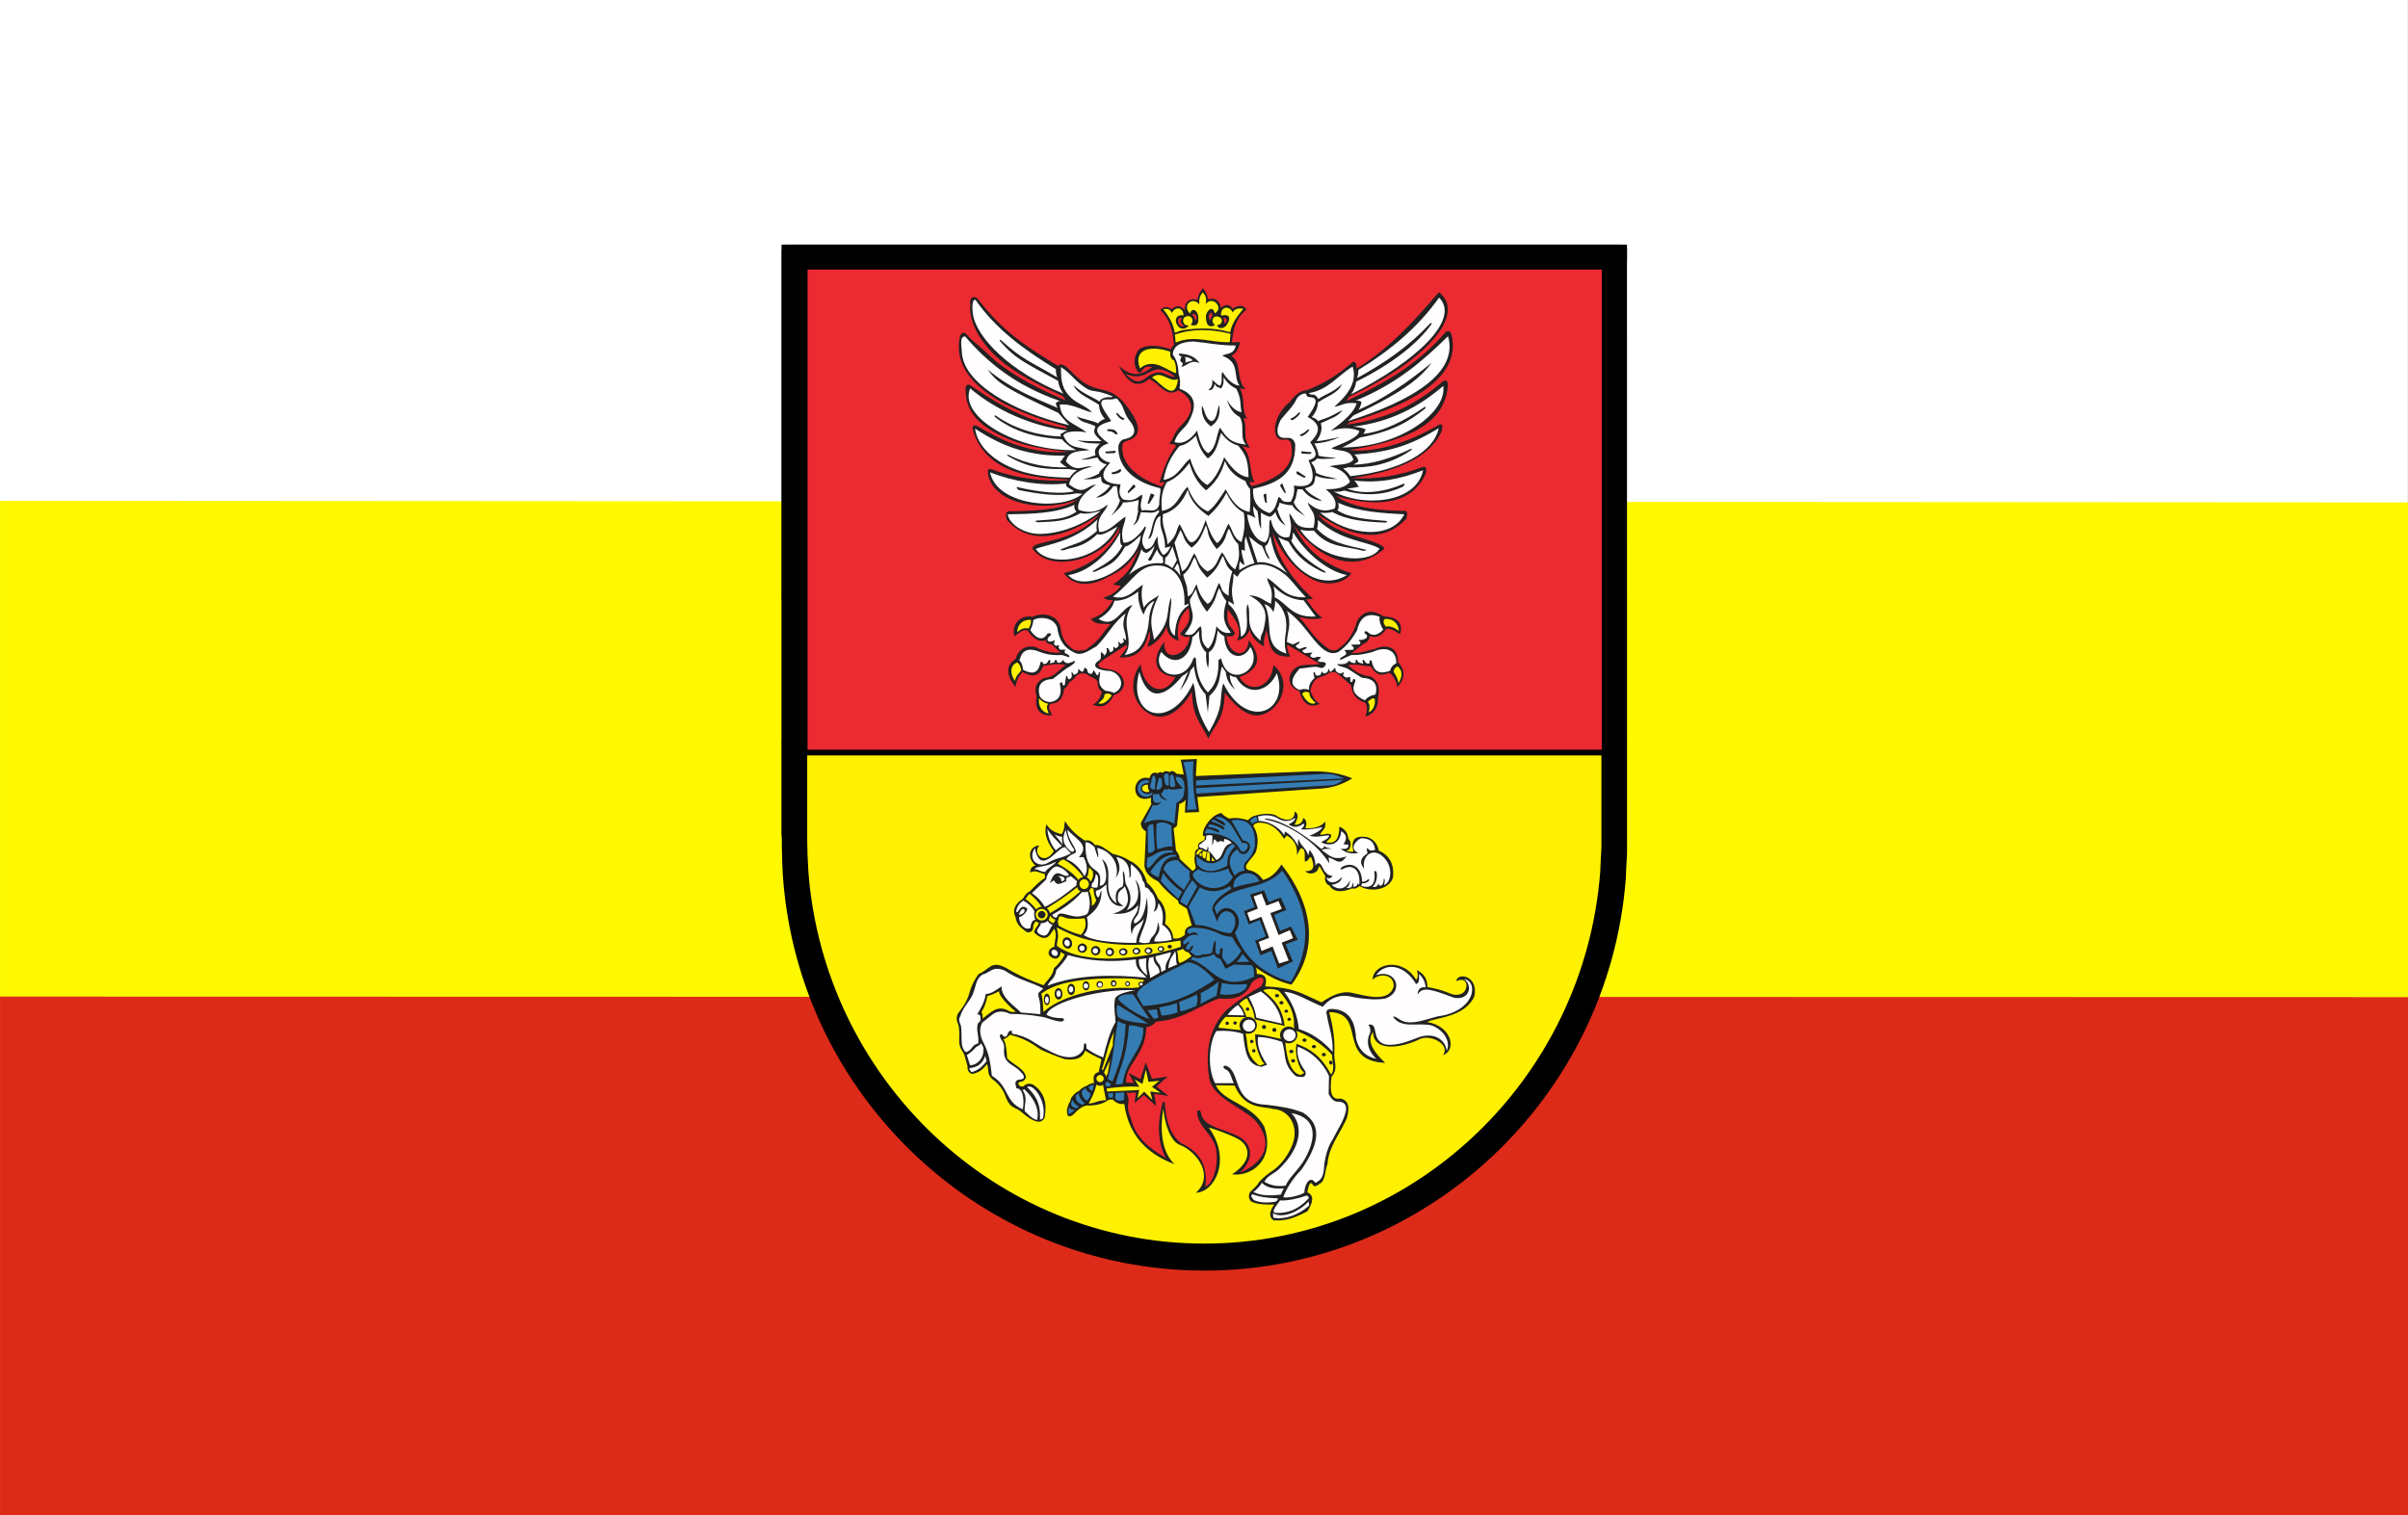 <?xml version="1.0" encoding="UTF-8"?>
<svg version="1.0" viewBox="0 0 1491.3 938.32" xmlns="http://www.w3.org/2000/svg" xmlns:cc="http://web.resource.org/cc/" xmlns:dc="http://purl.org/dc/elements/1.1/" xmlns:rdf="http://www.w3.org/1999/02/22-rdf-syntax-ns#" xmlns:xlink="http://www.w3.org/1999/xlink">
<rect x="0" y="0" width="1491.3" height="938.32" fill="#333333" stroke="none"/>
<g transform="translate(491.39 -7.503)">
<g transform="matrix(1.407 0 0 1.407 204.15 -3.054)">
<path d="m-494.36 7.503h1059.9v666.9h-1059.9v-666.9z" fill="#fff"/>
<path d="m565.57 228.66v445.74h-1059.9v-446.43l1059.9 0.685z" fill="#fef900"/>
<path d="m565.57 446.44v227.97h-1059.9v-228.21l1059.9 0.242z" fill="#dc2b19"/>
</g>
<g transform="matrix(2.74 0 0 2.74 -4971.7 -2447.4)">
<path d="m1811.8 951.25v133.27s9.659 96.476 97.202 96.476c87.543 0 92.903-93.796 92.903-93.796l-1.502-134.56-5.448-0.79-183.16-0.598z" color="black"/>
<path d="m1817.6 1066.7v19.211c0.016 1.891 0.098 4.606 0.258 6.961 3.512 46.969 42.36 84.184 89.496 84.184 47.137 0 85.989-37.215 89.5-84.184 0.086-3.551 0.328-4.621 0.258-6.984v-19.184h-179.52" fill="#fff101" fill-rule="evenodd"/>
<path d="m1997.2 956.88h-179.52v108.53h179.52v-108.54" fill="#ec2a32" fill-rule="evenodd"/>
<path d="m2001.6 951.24h-189l4.637 4.363h179.67l4.691-4.363" fill-rule="evenodd"/>
<path d="m2002.9 1087.1c0.075 2.488-0.183 3.617-0.273 7.359-3.738 49.489-45.082 88.7-95.246 88.7s-91.508-39.211-95.242-88.7c-0.168-2.48-0.254-5.343-0.274-7.336v-23.879c0.805-0.398 1.621-1.027 2.418-1.918 0.707-0.21 1.446-0.21 2.188-0.16v24.825c0.019 1.914 0.101 4.66 0.262 7.039 3.554 47.484 42.902 85.109 90.644 85.109 47.746 0 87.094-37.625 90.649-85.109 0.085-3.594 0.328-4.676 0.257-7.063v-129.79l-4e-3 4e-3 4.61-4.102m-191.04 0.317v79.168l4.609 1.918v-76.528l-4.609-4.554" fill-rule="evenodd"/>
<path d="m1890.8 1090.7c-1.328-0.922-2.625-1.398-4.18-1.754-1.476-0.957-2.504-2.058-4-2.003-0.679-0.938-1.437-1.192-2.25-0.977-1.922-1.238-3.476-2.688-4.504-4.441-0.246 0.988-0.011 1.882-0.742 2.968-1.597-0.293-2.746-1.035-3.445-2.226-0.512 1.578-0.266 3.476 1.656 6.086-2.211 3.507-4.914 0.304-3.242-1.274-2.051-8e-3 -3.109 2.5-0.906 4.543-0.782 0.133-1.18 0.656-1.192 1.563 1.239-0.719 2.192 0.195 3.289 0.297l0.075 0.89c-1.204 0.774-2.309 1.848-3.383 3.008-0.664 0.305-1.203 0.867-1.614 1.688-1.843 1.23-2.476 2.64-1.656 4.269 0.086 0.566 0.278 1.117 0.625 1.641 0.543 0.644 1.215 1.226 2.02 1.738 0.793-0.023 1.281-0.316 1.328-1.004-0.078-0.605 0.222-1.184 0.656-1.535 0.133 0.199 0.332 0.289 0.598 0.363 0.125 0.426-1.41 1.82-0.942 2.293 1.243 1.141 2.407 1.598 3.395 0.555l1.058-1.524c0.731 1.551 0.016 2.719 0.028 4.079-1.567 0.468-1.668 1.804-0.656 2.425 1.011 0.621 1.988 0.164 2.062-1.23l0.934 0.574c-0.559 1.102-1.375 2.141-2.45 3.113-0.246 1.758-1.554 2.653-2.332 3.836-2.714-0.992-5.433-2.101-8.156-3.738-3.719-2.148-3.926 0.125-6.539 1.203-0.976 1.309-1.695 2.813-2.156 4.508-0.387 1.406-1.192 2.754-2.219 4.035-0.586 0.672-0.719 1.473-0.406 2.399 0.418 0.718 0.484 2.23 0.39 4.105 0.016 1.832 0.805 2.219 1.207 3.328l0.676 2.41c-0.058 0.918 0.258 1.516 0.969 1.793 1.512-0.168 2.578-1.043 3.449-2.242 0.469 1.207-0.07 2.465 1.266 3.481 1.273 0.917 2.355 2.16 3.016 4.113 1.062 2.711 2.359 2.07 3.656 3.398 2.73 2.34 4.433 2.676 5.109 1.008 0.512-2.984 0.027-5.586-2.644-7.34-0.836-0.375-1.575-0.234-2.207 0.414-0.926 0.192-1.465-0.73-0.809-1.043 0.68 0.016 1.156-0.324 1.426-1.027-0.309-2.07-3.199-2.988-4.281-4.367-0.086-1.789-0.223-3.285-0.825-4.254 0.614-0.129 1.012-0.527 1.5-1.004 3.231 0.844 4.711 1.824 6.907 3.348 1.773 0.812 3.582 1.562 5.46 2.171 2.266 0.301 3.981-0.074 4.598-1.933 1.113 0.711 2.371 1.351 3.695 1.961l-0.636 2.906c-1.121 0.231-1.317 1.078-1.047 2.43-0.543 0.07-1.086 0.269-1.633 0.652-0.656 0.199-1.266 0.602-1.82 1.215-0.575 0.195-1.153 0.73-1.727 1.547-0.086 0.504-0.277 0.961-0.57 1.363l-0.352 1.137c-0.14 1.652 0.328 2.07 1.422 1.254 0.996-1.09 1.996-1.891 2.996-2.055 1.793 0.063 3.617-0.25 4.985-1.289l0.906-0.07c0.719 0.769 1.594 1.152 2.625 0.996 0.93 6.824 4.894 11.23 11.379 13.636-3.156-2.933-3.27-8.421-2.555-12.55 0.442 4.281 1.859 7.457 3.766 8.203 3.992 1.562 7.797 7.066 3.609 10.797 4.332-0.149 8.106-7.641 2.899-14.735 0.98 0.25 4.3 1.383 6.441 2.481 2.738 1.402 3.797 4.844-1.172 8.09 4.117 0.593 9.91-3.016 7.266-10.801-2.844-5.195-9.008-5.379-10.965-9.34l4.277 0.066c2.379 5.602 6.606 4.606 8.68 5.309 3.476 0.113 6.082 3.805 4.312 8.238-0.855 1.996-2.062 3.868-4.05 5.457-1.25 0.828-2.477 1.711-3.52 2.953-0.422 0.84-1.309 1.45-1.965 2.176-0.39 0.864-0.273 1.574 0.36 2.133 1.496 0.676 3.425 0.672 5.128 0.629-1.097 1.57-1.285 2.891-0.105 3.594 3.113 0.16 4.742-0.649 7.613-2.043 1.258-1.977 1.614-3.571-4e-3 -4.313 0.309-1.851 0.715-2.742 1.332-1.511 0.446 0.281 0.895 0.066 1.34-0.368 1.473-0.586 1.246-3.023 1.871-4.535 0.289-3.969 2.891-6.898 4.379-10.332 0.664-2.34 0.492-4.066-1.511-4.449-2.094 0.422-2.375-1.652-1.961-4.938 1.679-1.742 0.433-3.636 0.652-5.457 0.141-3.136-0.391-6.203-1.172-9.136 8.703 0.117 1.434 10.988 12.637 11.472-3.524-3.359-3.863-5.445-2.754-6.949 0.25 4.899 7.101 3.254 10.305 1.723 2.425-1.492 7.402 1.047 5.511 3.492 3.137-1.078 2.11-6.547-3.574-7.508 2.219-1.066 8.531-1.082 10.68-5.785 0.988-4.734-3.828-5.512-4.102-3.434 2.352-1.101 2.817 1.082 1.848 2.332-0.621 0.801-2.063 0.965-3.231 0.457-1.535-0.671-3.199-1.148-5.136-1.472 0.031-1.856-0.828-3.074-2.364-3.801 0.215 0.77 0.344 1.527-0.16 2.195-3.058-5.25-9.777-3.808-9.855-0.023 1.527-1.641 4.926-1.258 4.758 1.492-1.051 3.801-6.387 2.09-9.411 1.453-2.359-0.519-4.636 0.614-6.89 2.153-5.039-2.243-6.156-3.297-12.738-3.606 0.425-1.539 0.3-2.828-1.887-2.828 0-0.461 0.015-0.973-0.246-1.438 2.449 1.719 5.113 3.211 8.093 3.872 5.766-7.567 5.372-17.426-2.281-27.161-1.058 1.723-2.449 3.075-4.172 3.477-0.836-1.238-2.023-2.051-3.324-2.234-1.777-0.895 1.547-2.895 1.82-4.438 0.536-1.973 0.387-3.832-0.699-5.547 0.238-0.461 0.696-0.652 1.254-0.715 2.391-0.054 4.262 1.235 5.703 3.645l0.637-0.75c1.812 1.051 2.441 2.578 2.266 4.426 0.382-0.508 0.613-1.614 1.148-1.524 1.004 0.504 0.461 2.02 0.688 3.032 0.96-0.254 0.937-1.168 1.363-1.032 0.859 1.961 0.777 3.278-1.383 3.172 0.926 0.731 1.852 0.707 2.777-0.066l0.493-1.102 1.359 2.305c-0.281 0.89 0.117 1.785 0.937 2.14 0.981 1.512 2.766 1.563 5.098 0.606 0.566 0.195 1.066-0.07 1.711-0.512 2.445 1.489 6.629 0.887 7.523-1.894 0.372-3.145-0.855-5.063-3.187-6.137-0.34-1.422-1.055-2.547-2.59-3.016-3.156-0.562-3.742 0.899-3.16 3.282-0.535 0.031-1.074-0.047-1.613-0.254l0.66-0.227c0.562-1.141 0.363-1.898-0.18-2.48-0.156-1.571-1.004-2.27-2.039-2.727-0.012 2.668-0.863 4.043-2.949 3.527 0.363-0.55 1.176-0.863 1.094-1.652-0.739-0.656-1.895 0.207-2.485-0.09 0.426-1.07 1.422-1.097 1.133-2.918-0.941 1.25-2.695 1.617-4.473 1.52 0.473-1.188 0.184-1.887-0.449-2.36-0.211 1.079-0.859 1.606-1.949 1.575-0.078-0.313 1.543-2.239-0.059-3 0.157 2.023-1.816 2.5-4.234 0.851-1.277-0.523-3-0.402-4.469 0.035-0.605 0.078-1.215 0.438-1.82 1.075-1.344-0.43-2.645-0.664-4.231-0.375-0.777-0.332-1.355-0.746-1.734-1.239-1.945 0.117-4.484 3.25-4.203 5.145l0.445 0.137-0.117 0.773c-0.531 0.477-1.777 0.477-1.355 1.941-0.614 0.336-0.879 0.676-0.762 1.465-0.25 0.801-0.129 1.645 0.172 2.766-0.133 0.433-0.387 0.711-0.758 0.828l-2.856-2.676c-0.027-0.551-0.312-1.34-0.855-1.89l-0.559-5.071c0.313-0.133 0.68-0.312 0.801-0.687l0.496-4.824c0.539-0.153 1.032-0.356 1.414-0.911l-0.148 2.911 3.23-0.141-0.406-3.383 28.145-1.937c2.797-0.211 4.953-1.125 6.879-2.293-2.661-1.106-5.723-1.672-9.262-1.586l-26.113 1.058 0.234-3.847-3.645 0.144 0.676 3.352-1.562-0.149c-0.641-0.57-0.977-0.843-1.7-0.382-0.527-0.336-1.058-0.278-1.585 0.175-0.321-0.285-0.645-0.258-0.969 0.086-1.074-0.39-1.66 0.078-1.938 1.117-4.09-1.097-4.597 6.098 0.383 4.403-0.098 0.441-0.078 0.922 0.055 1.445l-2.379 4.234c0 0.84 0.383 1.485 1.152 1.938l-0.351 7.762c0.156 1.289 0.863 2.496 3.078 3.527 1.25 1.563 2.73 3.012 4.496 4.32l0.23 0.727 1.797 1.121 1.106 3.809c-1.004 0.312-1.696 0.753-1.547 2.097-0.766 0.656-1.617 1.031-2.645 0.793-0.109-1.519-0.84-2.512-1.851-3.262 0.488-2.593-0.157-4.425-1.594-5.734-0.59-1.437-1.363-2.601-2.469-3.527-0.574-2.231-1.808-3.86-3.574-4.867l-0.039 0.05zm3.617-17.367c0.07 0 0.141 4e-3 0.207 0.012-0.051 0.535 8e-3 1.055 0.34 1.543-0.16 0.066-0.348 0.109-0.551 0.109-0.613 0-1.117-0.375-1.117-0.832s0.5-0.832 1.117-0.832h4e-3zm-8.355 62.18-1.383 2.887c0.281 0.3 0.285 0.421 0.433 0.906l0.403-0.703 0.543-3.09h4e-3zm16.3-25 0.286-0.024c0.211 0.434 0.57 0.672 1.078 0.711l0.726 0.864c-0.855 0.656-1.871 1.386-2.73 1.562-0.528-0.781-0.09-1.863-0.582-2.687l1.219-0.422 3e-3 -4e-3zm-26.73-7.231c-1.578-0.699-1.004 0.559-1.414 0.879l0.211 1.035c1.512 0.879 3.222 1.594 5.039 2.071 1.004-1.114 1.328-2.344 0.824-3.762-1.551 0.238-4.055 0.211-4.66-0.227v4e-3zm-18.43 22.926c0.129-0.504 0.059-1.012-0.211-1.519 0.606-0.875 1.059-2.133 1.36-3.618 0.906-0.179 1.699-0.574 2.609-1.058-0.101 0.969 2.098 3.262 3.77 4.609-0.379 0.129-0.926 0.106-1.407-0.066-2.796-1.715-4.343 0.422-6.121 1.656" fill="#222" fill-rule="evenodd"/>
<path d="m1913.4 976.43c2.476 0.969 1.121 6.055 3.402 7.492l-1.375-0.176c1.34 2.829 0.172 4.848 1.683 6.872l-0.886-0.219c1 2.562-0.391 4.394 1.461 6.738-0.621 0-1.215-0.133-1.77-0.398 2.418 2.601 1.348 5.25 2.793 8.246l-1.074-0.106c-0.027 0.442 0.199 0.715 0.566 0.938 7.434-2.047 9.797-5.485 8.692-9.875-0.387-0.543-0.731-0.719-1.524-0.606-3.078 0.438-2.75-5.347 1.356-8.582 1.043-1.379 2.187-2.48 3.699-2.574 3.641-1.336 7.164-3.496 10.574-6.473 0.633 0.012 0.824 0.774 0.801 1.532 7.141-4.332 12.961-10.653 18.59-17.254 6.226 4.871-2.485 15.328-20.285 23.644l-0.629 0.961c12.48-5.687 18.086-10.625 22.269-15.406 0.602-0.574 1.09-0.527 1.465 0.301 1.938 7.929-4.793 14.699-23.027 19.922l-0.492 0.531c6.898-1.039 13.949-3.168 21.605-9.785 0.762-0.508 1.242 0.109 1.098 1.179-0.836 9.45-11.481 12.59-22.305 14.383 6.289 0.563 13.113-1.637 20.309-5.738 0.73-0.391 1.011 0.281 0.504 1.695-2.887 5.942-10.313 8.93-20.125 10.356 5.464 0.304 10.773-0.547 15.773-2.465 0.773-0.27 1.156-0.102 0.879 1.426-3.156 6.879-10.438 7.839-20.27 5.121 2.668 1.859 6.93 3.211 15.106 3.316 0.894-0.168 1.148 0.418 0.758 1.766-5.215 5.601-12.094 4.414-20-0.985 3.914 5.133 14.152 5.571 15.043 7.766-6.325 5.531-14.329 3.016-20.411-5.156 2.172 4.379 5.5 8.32 12.95 10.707-1.899 2.683-5.996 2.824-8.688 1.461-3.246-1.649-6.543-4.742-9.113-10.559 0.723 4.356 3.008 9.121 9.121 14.883l-1.512 0.164c1.145 1.363 1.543 2.426 3.61 4.188-1.629 0.359-3.399 0.234-5.262-0.219 2.344 2.383 2.976 4.547 6.816 7.281 0.493 0.215 1.266 0.445 1.879 0.031 1.598-1.16 3.313-2.488 4.531-6.64 1.735-2.489 3.747-2.192 5.95-0.817 3.218 0.106 4.418 1.703 3.644 4.024-1.238-0.864-2.332-1.403-3.101-1.219-0.727 1.133-1.848 2.262-3.715 1.629-0.117 0.785-0.496 1.422-1.434 1.738l-2.715 2.168c2.293-0.055 3.442-0.59 5.254-1 3.039-1.281 5.293-0.195 5.262 2.949 1.812 2.02 1.539 3.907-0.156 5.696-0.16-1.262-0.735-2.352-1.715-3.27-2.32 0.969-3.285 0.207-4.203-1.394-1.738-0.086-3.653-0.747-5.215-0.262 1.285 0.918 2.309 2.23 5.043 2.492 1.769 0.91 2.223 2.516 1.773 4.598-0.023 3.054-1.382 3.953-2.933 4.543 0.461-1.172 0.59-2.274 0-3.211-2.164-0.653-2.91-1.985-3.203-3.926l-2.668-2.336c-0.895-0.672-0.989-0.82-2.383-0.441-1.383 1.308-3.297 0.25-4.156 3.933 0.543 1.602 1.265 2.617 2.16 3.047-2.254 1.027-3.805 0.066-4.653-2.879-2.832-0.988-2.781-3.812-0.789-5.297 1.192-0.89 3.055-0.496 5.434-0.84l-7.301-4.332c-0.258 0.489 0.047 1.465 0.606 2.657-5.168 0.312-4.637-3.762-5.375-6.039-0.184 1.253-0.719 1.851-0.551 3.765-2.059-1.187-2.91-2.461-3.211-3.765-0.59 1.324-1.473 2.226-2.879 2.382 1.496-2.879-0.902-5.191-2.105-7.035-0.454 3.891 0.773 3.586 1.636 5.489-0.402 0.648-1.043 0.832-1.914 0.546 0.274 4.168 4.676 5.696 5.043 0.942 2.777 3.582 2.781 6.539-2.16 8.367 2.531 4.074 7.359 2.16 7.703-2.715 4.34 3.508 1.86 9.559-2.156 11.082-3.055 1.156-5.856-1.176-8.817-4.785-0.195 6.016-2.019 6.77-3.73 10.32-1.707-3.652-3.52-4.601-3.719-10.621-2.207 4.055-5.758 6.543-8.816 5.387-4.02-1.523-6.145-7.023-2.754-11.637 0.34 4.879 4.766 8.344 7.852 2.965-5.196-0.625-5.29-4.43-2.512-8.016-0.336 5.157 5.465 3.028 5.742-1.14-0.871 0.281-1.758-0.047-2.164-0.695 1.211-1.551 2.644-2.348 1.887-5.79-1.348 1.293-3 3.305-2.203 7.489-1.407-0.602-2.391-1.156-2.782-3.282-0.301 1.305-2.156 3.981-4.215 4.567-0.031-1.512 0.93-1.156 0.344-3.516-0.535 2.274-1.555 6.254-6.726 5.938 1.062-1.446 2.117-2.52 1.558-2.86l-5.488 3.575c-1.254 0.968-0.906 1.289-0.309 1.554 1.371 0.543 2.418 0.242 3.68 1.039 2.191 1.383 2.141 4.356-0.738 5.196-1.317 2.715-3.102 2.906-4.754 2.179 0.894-0.429 1.566-1.293 2.109-2.894-1.449-1.043-0.754-2.223-1.207-2.652-0.66-0.626-1.422-0.602-2.242-1.379-1.391-0.379-1.633-0.129-2.531 0.543-0.446 0.664-0.891 1.058-1.34 1.191-0.426 0.812-0.852 1.363-1.277 1.645-0.29 1.937-0.836 3.171-3.153 3.371-0.59 0.937-8e-3 1.386 0.449 2.562-2.851 0.262-4.011-1.586-3.484-4.191-0.648-2.032-0.148-3.309 1.621-4.223 2.832-0.207 3.606-2.402 4.992-2.867-1.605-0.567-3.468-0.16-5.113 0.113-0.766 1.906-1.93 2.965-4.652 1.395-0.981 0.914-1.504 2.152-1.668 3.418-2.254-3.043-2.114-4.954 0.14-6.446 0.368-2.246 3.075-3.582 5.266-2.199 1.809 0.559 2.508 0.945 4.801 0.848l-1.961-1.817c-0.938-0.316-1.266-0.203-1.387-0.988-1.867 0.633-3.34-1.043-4.066-2.18-1.02-0.386-1.762 0.399-3.004 1.266-0.774-2.316 1.176-5.016 4.094-4.375 2.375-1.176 6.121-0.496 6.402 2.973 0.265 1.894 1.18 3.222 2.777 4.386 0.61 0.411 2.387 0.282 2.883 0.063 3.836-2.731 3.219-3.344 5.566-5.727-2.062-0.343-3.132 0.332-4.461-1.23 1.997-0.637 3.45-1.629 5.012-4.238-0.914 0.054-1.429-0.086-2.215-0.567 1.684-0.445 2.977-1.269 3.993-2.656l-1.77-0.305c4.59-3.144 4.418-5.437 6.102-8.23-3.2 4.89-4.723 5.179-7.969 6.902-2.664 1.41-6.82 2.109-9.242-1.238 6.324-1.692 9.925-5.074 12.3-9.141 0.266-0.465 0.114-1.086 0.352-1.566-2.973 7.66-15.633 10.984-19.746 5.156 0-2.043 8.867-0.859 15.117-7.691-7.906 5.398-15.961 7.058-20.922 1.129-0.386-1.348-0.097-2.047 0.797-1.879 8.172-0.102 12.578-0.836 15.25-2.696-7.969 3.227-18.746 0.879-20.23-5.34-0.274-1.527 0.101-1.695 0.879-1.425 4.996 1.918 11.585 2.773 17.05 2.465l0.032-0.204c-5.321-0.144-10.071-0.804-13.754-2.5-3.746-1.722-6.391-4.511-7.567-8.304-0.508-1.41 0.137-1.649 0.867-1.258 2.809 1.601 5.481 3.066 8.25 4.051 4.317 1.531 8.653 2.09 12.485 1.746-4.418-0.383-9.18-1.074-13.008-2.598-5.773-2.297-10.348-5.426-10.344-11.219-0.14-1.07 0.336-1.691 1.102-1.179 9.805 6.757 15.929 8.773 21.89 9.754l-0.492-0.532c-18.562-4.863-25.66-12.461-23.75-20.437 0.375-0.832 0.864-0.879 1.465-0.301 1.328 1.551 3.07 2.711 4.766 4.352 3.918 3.797 9.234 6.972 17.64 10.57l-0.629-0.961c-7.3-3.363-12.285-6.055-15.847-9.707-4.485-4.598-5.375-8.66-5.117-11.262-0.039-1.5 0.656-1.656 1.57-1.219 5.805 7.653 11.258 11.063 18.398 15.399-0.023-0.758 1.161-0.348 1.793 0.164 3.348 3.328 4.297 4.434 8.992 5.363 1.512 0.559 2.364 1.016 3.7 2.34 2.996 3.641 5.14 7.324 1.707 8.758-0.735 0.309-1.66 0.352-1.758 1.25-0.41 3.437 2.301 7.094 8.809 9.289 0.363-0.223 0.652-0.551 0.625-0.996l-1.067 0.195c0.902-3.082 1.961-6.031 3.777-8.332-0.406-0.625-1.011-0.195-1.515-0.551 1.18-1.414 0.722-2.195 2.879-4.324 2.875-2.894 2.746-5.715-0.84-7.715-2.824 1.86-4.434-1.711-6.649-2.57-2.449 2.156-4.597 1.328-6.804-2.957 1.359 1.184 2.765 2.063 4.32 1.84 1.125-0.195 2.195-0.754 3.192-1.539-2.184-0.551-1.926 0.902-2.891 1.355-1.723-1.519-1.125-4.472 0.012-5.406 1.121-0.914 3.843-1.145 7.089 0.027 0.172-0.457 0.411-0.785 0.719-0.984l-0.32-2.484c-0.496-2.45-1.422-4.227-2.762-5.372 0.723-0.929 1.512-0.882 2.559-0.246 0.922-0.843 1.968-0.972 2.941 0.239-0.019-2.114 1.344-2.821 2.867-2.321 0.192-1.148 0.598-1.875 1.246-2.632 0.661 0.757 1.137 1.679 1.082 2.503 1.52-0.472 2.872 0.239 2.954 1.95 1.179-0.957 1.925-0.914 2.656 0.179 1.387-0.863 2.484-0.933 3.156 0.157-1.676 1.382-2.637 3.195-3.012 5.363l-0.289 2.074 1.856-0.086c-0.258 1.449-0.785 2.539-2.043 3.196l0.012-0.024zm-1.786-8.594c0.985-0.23 1.118 0.953 0.2 1.282 0.101-0.418 0.082-0.93-0.2-1.282zm-2.523-1.289c-0.727 0.328-1.055 0.973-0.352 1.828 0.012-0.418 0.262-0.937 0.602-1.16l-0.301-0.047 0.055-0.617-4e-3 -4e-3zm-4.547 0.688c0.375-0.805 1.609 0.078 0.793 1.304-0.109-0.703-0.398-1.386-0.793-1.304zm-2.297 0.558c-1.426-0.234-0.918 2.266 0.547 1.907-0.734-0.571-0.984-1.09-0.547-1.907" fill="#222" fill-rule="evenodd"/>
<path d="m1907.6 1164.2c2.168-0.969 3.035-5.961 2.339-8.836-0.726-2.996-4.054-4.875-4.226-7.992 0.125-0.59 0.641-0.68 0.879 0.054 0.207 3.239 5.519 3.746 8.683 5.508 2.54 1.414 3.817 4.625 0.094 8.133 5.227-2.199 8.156-6.543 3.336-12.023-3.398-3.051-9.242-4.993-10.203-9.157-1.211-7.535 0.613-12.328 3.984-15.726 2.493-2.071 5.079-3.789 7.723-5.27 1.387-2.258-0.32-2.582-2.144-0.797-1.051 2.586-3.184 4.032-7.395 3.551-4.75 1.746-8.176 4.824-14.258 5.242-0.5 0.715-1.219 1.133-2.164 1.258-0.183 6.555-4.855 8.395-4.543 12.512l1.746 0.066-1.215-2.234 2.684 1.394 1.199-3.789 1.41 3.719 3.532-0.527-2.512 2.273 2.734 2.137-3.226-0.5 0.418 2.777-2.793-2.527-2.082 1.855 0.308-2.402-2.14 0.129c0.836 1.394 0.23 2.234 0.347 3.351-0.019 0.93 0.512 1.864 0.766 2.793 0.957 3.778 4.016 6.387 7.785 8.543-1.973-3.636-1.914-8.144-0.766-12.359 0.122-0.504 0.465-0.516 0.532-0.023 0.226 3.957 1.254 7.168 3.703 9.058 3.965 1.778 6.066 4.77 5.453 9.801" fill="#ec2a32" fill-rule="evenodd"/>
<path d="m1900.8 981.13c-5.773-4.531-5.805 1.907-11.352-0.765 4.016 4.164 4.262-0.278 7.872-0.262 0.918 4e-3 2.043 1.012 3.48 1.027" fill="#ec2a32" fill-rule="evenodd"/>
<path d="m1884.8 1052.9c0.597-0.27 1.207-0.282 1.621 0.273-1.098 1.488-2.004 2.063-3.028 1.774 0.836-0.774 1.399-1.102 1.403-2.051l4e-3 4e-3zm-12.731 2.144c-0.781-0.199-1.476-0.504-2.051-1.258-0.23 1.336 0.305 3.036 2.16 3.465-0.398-1.082-0.589-1.636-0.109-2.203v-4e-3zm-7.508-5.172c0.184-1.257 0.953-1.636 1.418-2.414-0.078-0.578-0.383-1.547-0.926-1.757-1.593 0.601-1.707 2.457-0.488 4.171h-4e-3zm0.485-11.039c0.164-1.965 1.445-2.851 3.089-2.785 0.137 0.481 4e-3 1.184-0.496 1.977-0.98-0.215-1.609 0.011-2.589 0.808h-4e-3zm66.043 13.68c-0.598-0.27-1.204-0.281-1.618 0.273 0.903 1.836 2.122 2.602 3.024 2.043-0.836-0.773-1.399-1.371-1.402-2.316h-4e-3zm13.23 2.105c0.606-0.699 1.125-0.937 1.551-0.718 0.226 1.336-0.344 2.57-1.317 3.078 0.207-1.117 0.247-1.793-0.234-2.36zm6.93-4.246c-0.184-1.257-0.645-1.793-1.106-2.57 0.078-0.574 0.344-1.008 0.887-1.219 0.898 0.641 1.359 1.957 0.219 3.789zm0.094-11.769c-0.165-1.965-1.485-2.813-3.129-2.75-0.524 0.324-0.426 0.953 0.152 1.742 0.98-0.215 1.996 0.203 2.977 1.004v4e-3zm-50.645-67.004c3.93-1.422 8.453-1.266 12.578-0.195l-0.164 1.882c-4.074 0.215-8.047-1.765-12.223 0.114l-0.191-1.801zm0.703 10.047c-0.637 5.691-4.148 0.504-5.883-0.34 2.086-1.824 3.856 1.211 5.883 0.34zm-0.43-1.375c0.079-0.942-0.058-1.887-0.425-2.828-0.84-0.364-0.95-1.032-0.891-2-4.891-1.641-8.418-0.325-6.836 3.769 3.223-2.722 6.563 0.91 8.156 1.059h-4e-3zm-2.918-14.426c0.836-0.129 1.614-0.113 1.977 0.902 0.715-1.722 2.727-1.246 2.602 0.512-1.704-0.422-2.442 1.442-0.813 2.805 0.793 0.347 1.465 0.164 2.02-0.547-1.407 0.121-1.723-1.629-0.61-2.035 1.11-0.403 2.039 0.808 1.039 1.886 1.949 0.653 1.735-1.031 1.727-1.722-8e-3 -1.254-1.297-2.504-1.867-0.821-1.887-1.757 0.476-3.992 2.093-2.078-0.086-1.156 0.129-2.07 0.805-2.691 0.758 0.824 0.856 1.547 0.633 2.625 1.543-2.047 4.269 0.914 2.062 2.094-0.593-2.258-2.125-0.117-2.011 0.804 0.05 0.442-0.028 2.911 2.078 1.864-1.078-0.778-0.567-2.231 0.703-1.91 1.273 0.316 1.031 1.847-0.254 1.91 0.172 0.586 0.617 0.765 1.188 0.64 1.093-0.023 3.015-3.636-0.266-2.773-0.25-2.09 1.91-2.414 2.625-0.692 0.363-1.019 1.57-1.007 2.406-0.878-1.226 1.461-2.566 3.101-2.984 5.304l-1.887-0.457c-2.894-0.562-6.027-0.457-9.047 0.024l-1.574 0.558c-0.418-2.203-1.43-3.867-2.652-5.332" fill="#fff101" fill-rule="evenodd"/>
<path d="m1874.1 981.24c-0.222-0.676-0.32-1.293-0.296-1.852-7.336-4.48-13.493-9.019-18.125-15.59-0.629-0.441-0.934 1.106-0.618 3.157 0.739 5.25 8.379 13.058 20.454 17.98-0.727-0.895-1.094-1.992-1.208-2.891-8.14-4.414-9.808-5.168-13.132-8.976-0.254-0.344 0.05-0.41 0.336-0.133 4.773 4.344 6.414 4.644 12.593 8.309l-4e-3 -4e-3zm0.758 5.398c-10.047-3.43-16.582-8.809-21.551-14.629-1.363-0.097-0.789 2.25-0.765 3.352 0.156 7.215 11.691 13.722 24.262 16.707l-2.469-2.801c-12.063-5.594-13.789-6.809-15.977-9.812 5.387 4.464 10.364 6.339 15.879 8.714-0.344-0.535-0.332-0.488-0.433-1.148 0.449-0.297 0.609-0.453 1.058-0.383h-4e-3zm1.668 6.649c-8.258-0.977-16.531-4.766-22.086-9.559-2.738 6.598 10.926 14.305 23.973 13.977-1.336-0.633-2.418-1.512-3.246-2.465-6.137-0.36-10.887-1.793-15.024-4.946-0.402-0.343-0.183-0.636 0.266-0.265 4.559 3.191 10.215 4.496 14.606 4.59l-0.27-0.497c0.902-0.375 0.875-0.71 1.777-0.828l4e-3 -7e-3zm-0.625 5.66c-7.636 0.14-13.816-1.762-20.363-6.114 0.523 3.848 4.07 7.454 9.816 9.446 3.223 1.113 7.215 1.597 11.575 1.636 0.41-0.707 0.988-1.21 1.644-1.675l-1.844-0.258c-4.242-8e-3 -8.226 0.234-13.55-2.824-0.707-0.446-0.332-0.52 0.066-0.336 4.027 2.105 8.992 2.914 13.117 2.761-0.445-0.191-1.305-0.847-1.633-1.164 0.715-0.621 0.664-1.086 1.16-1.461l0.012-0.011zm11.805 16.07c-3.871 7.898-15.461 9.383-18.465 5.02 2.281-1.012 8.504-1.465 14.016-6.684-0.383 0.98-0.258 2.211-0.18 2.637-3.082 2.648-4.188 2.535-7.957 4.058-0.465 0.133-0.238 0.364 0.535 0.266 1.664-0.774 4.16-0.383 7.555-3.668 0.933 0.699 3.328-1.067 4.484-1.637l0.012 8e-3zm-3.738-3.594c-3.696 3.133-9.43 5.274-14.02 5.211-3.461-0.043-6.723-2.285-7.019-4.433 5.222-0.079 10.765-0.161 15.128-2.153-0.203 0.559-0.082 1.059 0.403 1.571-2.453 1.699-4.703 1.675-9.02 2.011-0.41 0.106-0.324 0.305 0.313 0.379 4.242-0.18 6.195-0.191 9.699-2.097 0.984 0.398 3.23-0.114 4.516-0.489zm-7.844-6.179c-0.34 0.812 1.09 1.148 1.785 1.757-2.715 0.68-7.441 0.293-12.418-0.851-0.609-0.309-0.758 0-0.109 0.558 4.617 0.95 9.101 1.559 13.039 0.754l1.39 0.098c-4.472 3.914-19.265 2.883-20.89-4.844 5.246 2.059 11.707 3.16 17.203 2.52v8e-3zm21.91 16.179c0.781-0.297 1.313-1.039 1.731-1.98l-1.278 0.351c-4e-3 -3.66-1.387-3.675-1.012-7.234-1.886 0.633-1.316 5.023-2.804 5.203 1.367-3.082 0.531-3.687 2.488-6.121l-0.137-0.426c-1.195 1.047-2.355 0.449-4.027 0.547-0.406 1.477-0.641 2.418-1.801 2.953 0.949-1.004 0.84-1.804 1.227-3.281-0.27-0.363 0.168-1.926 0.082-2.48-0.942 0.343-2.571 0.605-3.512 0.57-0.504 1.203-1.719 2.148-2.684 3 0.864-1.09 1.532-2.031 2.012-3.477-0.644-0.855-0.484-2.269-0.777-3.23l-0.766 0.062c-1.054 1.442-2.015 2.375-3.918 2.594 1.293-0.953 2.106-1.172 3.262-2.766-2.035-0.617-1.984-0.574-2.125-2.015-1.512 0.609-2.184 0.605-3.941 0.601 1.628-0.468 2.023-0.468 3.515-1.308-8e-3 -0.614 1-1.137 1.727-2.121-0.817 0.05-1.973-0.907-2.024-1.5-1.465 0.144-2.347 0.656-3.812 0.433 1.34-0.172 2.222-0.605 3.332-0.961-0.465-1.195 0.168-1.769 0.984-2.621-1.937-0.082-3.219 0.047-5.16-0.773 1.77 0.289 4.07 0.25 5.516 0.219-2.075-1.817-1.758-2.145-1.395-3.375-2.094-1-3.117-0.661-4.242-2.204 1.195 0.536 3.238 0.832 4.863 1.563 0.356-0.477 0.938-0.875 1.539-0.984-0.898-1.051-1.297-2.028-1.336-3.2-2.129-1.484-4.894-2.351-5.777-4.472 2.063 1.961 4.09 2.515 5.879 3.738 0.266-0.883 2.031-1.137 2.684-0.965l0.292-0.215c-3.71-1.574-4.296-0.863-5.726-1.683-2.641-1.512-3.801-3.633-5.957-4.93-0.027 3.352 0.312 5.039 2.289 6.926 1.437 1.375 3.469 1.879 4.746 3.312-1.68-0.265-4.664-2.101-7.312-1.769 0.316 3.769 3.304 4.203 6.089 6.285-2.308-0.402-4.711-0.297-5.281 0.652 1.34 3.246 3.617 2.5 5.906 3.348-2.343 0.32-4.683 0.016-5.316 2.586 2.562 2.851 4.137 0.676 5.93 1.168-2.121 0.465-4.696 1.394-5.223 3.976 3.473 2.731 3.855 0.289 6.098 0.059-0.539 0.445-1.395 1.043-2.227 1.766-1.308 1.136-2.133 2.828-1.734 3.929 2.801 1.094 5.011 0.172 6.586-1.187-0.422 1.902-2.817 2.562-1.899 6.199 2.051 0.238 4.403-2.598 5.934-3.434 0 1.77-1.328 2.68-0.481 5.828 1.457 0.336 3.692-1.636 4.891-3.656 0.883 0.313-1.926 3.051 0.176 5.188 1.957-0.231 1.781-1.961 2.676-2.883-0.028 1.508 0.179 2.961 1.253 4.195h-0.023zm-10.883-35.406c0.641 0.016 0.457 0.035 1.102 0.836 1.086 1.367 0.844 2.535 2.367 4.375 1.566 2.047 1.004 3.422-0.945 3.902-0.844 0.129-1.387 0.395-1.743 1.625-0.253 5.227 4.235 8.348 9.325 9.516 0.519 0.051-0.125 1.621-0.086 3.773-0.715 2.161-2.598 0.875-3.899 1.317-0.808-1.414 0.348-2.973-0.011-3.586-0.907 0.379-1.586 1.758-4.34 1.031-1.199-1.336-0.617-2.293-0.492-3.379-4.598-0.113-4.782-2.43-2.325-4.902-2.39-0.406-4.297-3.176-0.394-4.36-3.711-2.718-3.336-3.941 0.621-5.046-1.777-2.524-3.336-4.692-1.297-4.868 1.109-0.027 1.754 0.051 2.133-0.23l-0.016-4e-3zm8.922 21.926c0.027-0.156-0.734-0.582-0.859-0.36l-0.555 1.778c-0.223 0.488 8e-3 0.699 0.371 0.25l1.043-1.668zm-4.301-1.903c0-0.41-0.32-0.668-0.507-0.464l-1.129 1.379c-0.204 0.433 0.011 0.558 0.23 0.324l1.402-1.242 4e-3 3e-3zm-3.425-3.394c0.304-0.234 0.261-0.785-0.09-0.637-0.45 0.348-0.942 0.567-1.481 0.656-0.527 0.094-0.59 0.422-0.011 0.465 0.57-0.031 1.101-0.191 1.589-0.484h-7e-3zm-1.344-4.27c0.367-0.125 0.461-0.547 0.07-0.519l-1.613 0.144c-0.531-0.078-0.695 0.207-0.16 0.434l1.703-0.063v4e-3zm-1.153-5.402c-0.382-0.055-0.656 0.277-0.3 0.43 0.644 0.011 1.238 0.144 1.629 0.648 0.484 0.188 0.761 0.059 0.386-0.383-0.375-0.609-1.043-0.734-1.715-0.695zm2.907-2.172c0.351 0.156 0.711-0.086 0.406-0.328-0.535-0.234-0.875-0.457-1.238-0.977-0.414-0.316-0.594-0.335-0.36 0.192 0.383 0.547 0.688 0.851 1.192 1.113zm4.238 26.121c-0.438 7.129-12.828 13.387-16.395 9.024 4.559-0.668 9.176-4.746 11.77-9.653-0.012 0.676-0.242 2.993 0.484 2.95-1.328 2.695-3.191 3.832-6.5 5.679-0.406 0.348-0.25 0.41 0.469 0.192 2.973-1.496 4.422-1.657 6.641-5.614 1.047-0.121 2.992-2.054 3.527-2.578h4e-3zm-6.297 13.887c4.574-3.383 5.879-7.676 10.996-6.969 2.258 0.309 5.512 2.563 5.164 8.938l0.926-0.344v0.344c-1.848 1.191-2.984 3.343-3.086 6.902-2.363-1.656-0.562-5.785-0.848-8.676-1.285 3.188 0.243 5.258-3.855 9.567-0.441-2.895-1.586-4.59 1.117-10.106-1.14 0.949-2.363 1.168-3.43 2.852-0.543-1.879-0.671-3.633-0.191-5.207-1.836 1.09-3.637 3.687-6.785 2.699h-8e-3zm14.543-7.523-0.691 1.23c0.539 0.41 1.027 0.977 1.465 1.695-0.282-0.847-0.18-2.429-0.77-2.929l-4e-3 4e-3zm-2.777 0.117 0.074-1.387c0.762-0.492 1.16-1.535 1.617-2.543l1 3.086-1 1.812c-0.539-0.371-1.055-0.796-1.695-0.964l4e-3 -4e-3zm-8.18 2.468c1.168-1.695 2.133-3.406 2.891-5.859 0.203 0.641 0.562 0.797 1.078 0.922 0.687-0.266 1.304-0.938 1.886-1.617-0.32 1.101-0.796 2.172-1.425 2.969-0.141 0.421 0.254 0.5 0.613 0.347l1.348-2.504c0.179 0.668 0.668 1.375 1.308 1.809-0.086 0.449 0.399 1.285-0.265 1.348-2.77-0.293-5.188 0.82-7.442 2.582l8e-3 3e-3zm-0.66 8.707c-2.942 2.172-4.117 5.028-6.652 7.465-1.957 1.125-3.403 2.223-4.989 1.43-2.433-1.152-3.273-2.844-3.738-4.922-0.156-2.941-3.98-3.461-5.559-2.418 0.028 0.692-0.324 1.582-0.664 2.207 0.571 1.11 2.633 3.156 3.887 0.821 0.594-0.149 0.902-0.055 0.727 0.421-1.196 0.676-0.926 2.02 0.929 1.086 0.016 0.536-0.55 0.653 0.176 1.266l0.797-0.137c-0.035 0.426-0.344 0.344 0.187 1.02l1.293-0.016c-0.945 1.172 1.164 0.777 0.789 1.727l-1.57-0.516c-1.719 0.078-3.047 0-4.781-0.594-3.383-1.453-4.375-0.09-4.891 1.793 0.532 0.567 0.696 1.086 0.828 2.133 2.5 1.328 3.543 0.453 3.957-1.746 0.825-0.285 0.204 0.652 0.95 0.418 0.609 0 0.66-0.629 0.972-0.902 0.649 0.117 0.012 0.488 0.282 0.8 0.375-0.242 0.964 0.067 1.066-0.785 0.645-0.16 0.262 0.813 0.852 0.621 0.558 0.016 0.687-0.296 0.957-0.644 0.425 0.726 0.894 1.144 2.593 0.215 0.426 0.394-0.82 1.179-1.886 1.754l-3.059 2.367c-2.703 0.082-3.559 1.633-2.914 3.906 0.519 0.789 1.215 1.207 2.301 1.305 2.976-0.379 2.468-3.102 2.242-4.012-0.027-0.477 0.457-0.625 0.566-0.281-0.031 0.394 0.289 0.738 0.559 0.371l0.293-2.055c0.402 0 0.301 1.141 0.867 0.735 0.695-0.368 0.285-1.223 0.352-1.563 0.445 0.027 0.218 0.957 0.992 0.469 0.785-0.422 0.351-0.774 0.566-1.141l0.762 0.625c0.527-4e-3 0.449-0.676 0.598-0.902 1.117 0.164 0.191 1.219 1.461 1.387 0.445-0.055 0.429-0.571 0.648-0.856l0.703 1.145c0.785 0.023 0.066-1.043 0.758-0.536l-0.203 1.426c-0.199 1.551 0.769 2.196 1.387 2.656 0.8 0.02 1.214 0.188 1.937 0.457 2.648-1.164 1.754-4.199-0.711-4.929-4.519-0.27-3.941-1.762-2.543-2.488 0.613-0.688-0.039-1.297 0.457-1.95 0.02 0.551 0.465 0.332 0.641 0.961 0.543-0.773 0.601-0.718 0.469-1.726 0.828-0.223 0.398 1.324 1.132 0.812 0.774-0.402 0.164-0.804 0.481-1.09 0.254 0.043 0.351 0.625 0.761 0.129 0.708-0.508 0.184-0.863 0.274-1.297 0.332 0.075 0.473 0.813 1 0.235 0.551-0.203 0.027-0.715 0.039-1.074l0.715 0.535c0-2.356-1.301-2.895-0.09-6.121l0.047 3e-3zm-6.168 1.282c1.867-1.086 3.156-2.422 3.586-4.125 1.973 0.054 3.734-0.801 5.398-2.082-0.129 1.652 0.196 3.386 1.192 5.242 0.5-1.606 1.308-2.645 2.429-3.121-1.476 3.051-1.007 4-1.461 6.152-0.621 2.945-1.761 5.61-5.246 6.07 2.582-3.441-1.504-6.929 1.774-11.339-2.778 0.871-3.856 5.527-7.676 3.199l4e-3 4e-3zm17.156-39.973c0.582-2.207 2.297-3.027 3.094-4.433 1.883-3.329 2.082-6.141-1.953-7.649 0.226-1.156 0.172-2.312-0.215-3.355-0.074-1.93-0.488-3.329-1.316-4.36 0.113-2.019 1.835-2.879 4.652-2.949 3.195 0.301 6.223 0.941 9.59 0.906-0.457 2.184-1.985 1.66-3.063 2.324 4.176 1.516 2.328 4.5 3.914 6.75-1.308-0.031-2.89-1.457-3.8-3.062-0.528 0.219 0.101 2.168-0.547 3.016-0.485 0.191-1.246-0.879-1.832-1.258 0.164 0.98-0.118 1.738-0.852 2.269 0.695 0.219 1.168-0.23 1.418-1.359 0.402 0.746 0.758 0.769 1.488 1.016 0.762-1.309 0.403-1.641 0.555-2.547 0.516 1.023 1.562 2.035 2.836 2.609 1.238 2.395 0.793 3.555 1.187 5.332-1.336-0.226-2.402-1.258-3.289-2.836 0.504 1.695 1.336 3.113 2.891 3.914 1.258 2.078-0.18 4.555 1.418 6.239-3.77-0.442-4.441-1.727-5.902-3.856-0.887 1.93-0.762 4.59-2.664 5.785-1.168-0.601-1.926-2.551-2.497-5.105-1.488 2.136-3.164 3.176-5.105 2.609h-8e-3zm2.352-19.23c0.187 0.433 0.218 0.929 0.093 1.3 0.493-0.324 0.77-0.121 1.692-0.566-0.442-0.461-1.152-0.785-1.785-0.734zm3.34 1.386c-1.243-1.785-2.907-2.05-4.598-2.172-0.309 0.18 0.07 0.602 0.527 0.637-0.39 0.77-0.445 1.141 0.117 1.399 0.372 0.328-0.113 0.66-0.171 0.988 1.371-0.285 2.074-1.766 4.121-0.856l4e-3 4e-3zm-8.165 26.407c0.536-3.352 1.958-5.672 3.629-7.704 1.293-0.191 2.524-1.097 3.723-2.332 0.465 1.911 1.156 3.723 2.668 5.161 2.137-1.5 2.215-3.68 3.008-5.786 1.133 1.618 2.437 2.504 3.855 2.891 1.477 1.879 2.278 2.832 2.325 7.148-2.309-0.265-3.954-2.277-5.504-4.539-0.954 2.852-2.18 5.051-3.801 6.297-2.051-1.121-3.082-3.418-3.899-5.965-2 1.606-2.656 4.207-6.007 4.821l3e-3 8e-3zm-0.363 6.988c-0.164-1.992-0.281-4 1.074-6.469 1.895-0.773 3.586-2.269 5.106-4.367 0.719 2.16 1.559 4.305 3.801 6.184 2.011-1.571 3.468-3.743 4.254-6.637 0.839 2.078 2.39 3.594 4.652 4.539 0.215 0.629 0.523 1.234 1.023 1.769 0.118 1.688 0.098 3.426-0.058 5.207-2.649-0.449-4.125-2.66-5.446-5.105-1.304 2.031-2.625 4.105-4.027 5-2.512-1.102-3.691-3.324-4.598-5.566-1.925 1.816-2.296 4.835-5.785 5.445h4e-3zm4.539 13.621-1.699-6.41 1.359-2.891c0.829 1.32 0.614 2.399 2.497 3.973 1.855-1.238 2.394-3.059 3.234-5.051 0.812 1.797-4e-3 2.211 2.437 5.391 2.309-1.903 1.852-3.102 2.778-4.653 0.64 1.114 0.754 2.231 2.105 3.524 0.11 1.754 0.613 2.621-0.687 5.722-1.586-1-1.965-2.57-2.95-3.855-1.113 1.437-1.093 3.406-3.347 4.312-2.293-1.574-1.965-2.722-2.949-4.085-0.926 1.339-1.496 3.675-2.778 4.027v-4e-3zm0.61 14.242c3.336-4.211 1.031-5.336 1.179-7.844l1.383-2.355c0.367 1.859 1.238 3.551 2.461 5.129 2.356-2.895 1.844-3.629 2.781-5.356 0.539 0.981 0.516 1.645 1.625 2.946-0.64 2.242-1.195 4.5 1.024 7.125-1.137 0.273-2.235-0.102-3.281-1.434-0.325 2.316-0.93 4.274-1.915 5.078-2.125-1.836-1.054-3.422-1.621-5.078-1.211 0.598-1.254 2.543-3.64 1.793l4e-3 -4e-3zm0.699-8.512c-0.141-3.117-0.711-3.257-1.031-4.921 1.718-1.446 1.734-2.68 2.566-3.985 0.941 1.551 0.152 1.719 2.836 4.653 2.562-2.079 2.707-3.489 3.547-4.938 0.66 1.172 0.578 2.344 2.129 3.516-0.512 1.625-0.848 3.402-0.793 5.504-1.977-0.965-1.473-1.93-2.211-2.895-0.867 1.57-1.313 4.344-2.61 4.711-1.343-1.262-2.039-2.785-2.437-4.426-0.66 0.926-0.648 2.137-1.984 2.778l-0.012 3e-3zm-4.578-11.796c-0.231-3.032-1.379-3.739-1.043-6.817 2.539-0.707 4.398-2.582 5.617-5.558 0.434 1.941 1.664 3.918 4.652 5.957 1.535-1.34 2.922-3.028 4.086-5.219 0.848 1.824 2.024 3.414 3.914 4.48 0.348 2.118 0.18 4.328-0.507 6.637-1.903-0.812-1.965-2.762-2.95-4.141-0.867 1.454-1.383 3.727-2.609 4.368-1.203-1.317-1.91-3.215-2.547-5.2-0.66 1.911-1.641 4.629-3.07 5.028-1.086 0.16-1.891-2.723-2.836-4.086-0.899 1.515-0.383 2.426-2.699 4.547l-8e-3 4e-3zm16.605 20.906c-0.136-3.188-0.793-5.692-2.824-7.367v-0.711l1.281 0.82c-1.062-3.547-0.101-4.684-0.152-7.023l0.871 0.714 0.664-1.023c3.492-2.68 6.774-2.094 9.938 0.379 1.652 1.297 2.25 2.512 4.878 5.258-4.964 0.238-5.878-2.657-8.765-4.36 0.289 1.946 1.574 2.016 0.871 5.844-1.656-0.648-2.215-1.723-4.973-1.945 4.496 2.336 3.992 4.855 3.278 7.89-0.176 0.758-0.653 1.02-0.661 2.407-3.863-3.34-1.914-5.578-2.871-8.246-0.933 1.39 0.965 6.042-1.527 7.363h-8e-3zm10.508-14.34c-1.934-2.434-3.023-3.879-3.863-8.395-0.356 0.684-0.399 1.86-1.18 2.192-0.133 1.008 0.758 2.015 1.047 3.023-0.844-0.351-1.195-2.051-1.793-3.074-1.07-0.394-1.93-1.359-2.895-2.039l1.907 5.82c2.14-0.351 4.558 0.801 6.785 2.473h-8e-3zm-9.109-13.328c0.679 0.16 1.293 0.453 1.879 0.805-0.418-0.84-0.559-1.739-0.508-2.676l0.976 1.195c0.266 1.32 0.114 2.785 0.805 3.965l-0.074-3.711c0.554 0.34 1.379 0.879 2.121 0.941 0.437-0.211 0.832-0.566 1.18-1.062 0.406 1.476 1.191 2.484 2.351 3.023-0.949-1.004-1.562-2.289-1.949-3.761 0.269-0.364 0.449-0.825 0.531-1.379 0.938 0.343 1.949 0.605 2.895 0.57 0.504 1.203 1.925 1.699 2.89 2.555-0.863-1.09-2.117-1.825-2.593-3.27 0.644-0.855 0.585-1.922 0.878-2.887l1.11 0.032c1.055 1.437 2.531 2.41 4.437 2.629-1.293-0.954-2.726-1.274-3.879-2.868 2.036-0.617 2.055-0.781 2.403-2.843 1.512 0.609 3.215 0.742 4.972 0.738-1.628-0.469-3.398-0.57-4.894-1.41 8e-3 -0.613-0.348-1.414-1.074-2.399 0.492-0.086 0.925-0.355 1.3-0.808 1.465 0.144 2.93 0.07 4.399-0.149-1.34-0.172-2.91-0.16-4.02-0.515-0.082-0.918-0.41-1.84-0.984-2.758 1.937-0.082 3.875-0.606 5.813-1.43-1.77 0.289-3.864 0.903-5.309 0.875 1.109-1.472 1.344-2.801 0.98-4.027 2.094-1 3.805-1.422 4.934-2.961-1.039 0.465-1.988 1.074-3.031 1.539-0.809 0.363-1.711 0.59-2.52 0.953-0.355-0.476-0.836-0.769-1.437-0.879 0.898-1.051 1.367-2.164 1.406-3.34 2.125-1.484 4.547-2.043 5.43-4.16-2.063 1.961-3.575 2.172-5.364 3.395-0.402-0.813-0.929-1.137-1.582-0.969l-0.601-0.387c4.289-0.566 6.644-3.992 9.965-5.992 1.121 3.688-1.274 6.523-4.145 9.102 1.68-0.266 2.391-1.137 5.043-0.805-0.559 2.082-3.066 4.168-5.848 6.25 2.207-0.746 4.368-0.848 6.453 0-0.136 1.629-4.132 2.91-6.32 3.898 1.656 0.871 4.34 0.051 4.973 2.621-1.016 1.305-3.586 0.985-5.379 1.477 2.121 0.465 3.836 1.43 4.637 3.496-1.094 1.356-3.098 1.738-5.512 1.68 1.41 1.168 2.715 2.57 2.066 4.351-2.8 1.094-4.527 0.036-6.101-1.324 0.426 1.903 2.191 2.078 1.277 5.715-4.418 0.262-4.027-1.711-5.445-3.293 0 1.77 0.847 2.16 0 5.313-1.813 0.722-3.766-1.282-4.168-3.899-0.883 0.313 0.312 3.52-1.278 5.176-2.41-0.328-3.785-3.563-4.097-6.32l8e-3 -0.012zm1.648 11.066-1.976-6.054c-0.422 1.039-0.141 2.148-0.215 3.226l-0.723-0.305c-0.051 1.164 0.457 2.329 0.684 3.497-0.489-0.184-0.836-0.465-1.043-0.84-0.223 0.597-0.231 1.316-0.172 2.007 1.058-0.648 2.297-1.355 3.449-1.531h-4e-3zm-11.887-35.699c0.711 1.18 0.731 3.008 2.137 3.547 1.344-0.274 1.199-2.438 1.801-3.66 0.195 1.91-0.055 3.66-1.91 4.84-2.34-1.676-2.047-4.118-2.024-4.727h-4e-3zm23.426-2.719c-0.64 0.016-1.285 0.278-1.93 1.075-0.843 1.917-2.496 3.328-3.742 4.992-1.086 2.222-0.996 4.242 1.36 3.972 0.843-0.039 1.629 0.086 1.984 1.418 0.113 7.157-4.441 8.934-9.531 10.098-0.137 2.422 0.656 4.449 3.742 5.504 1.461-0.899 1.543-2.457 2.039-3.688 0.906 0.375 0.313 1.379 2.723 1.133 0.855-1.472 0.859-2.605 0.734-3.687 4.031 0.691 5.316-1.047 3.289-5.731 2.453-0.664 1.707-1.879 0.395-4.086 2.488-2.328 2.293-4.218-0.586-5.668 1.773-2.523 2.679-4.312 0.64-4.488-1.109-0.023-0.754-0.566-1.132-0.848l0.015 4e-3zm-9.5 22.996c-0.027-0.156 0.508-0.484 0.633-0.265l0.07 1.519c0.223 0.489-8e-3 0.699-0.371 0.25l-0.332-1.504zm3.781-2.062c0-0.41 0.321-0.668 0.508-0.465l0.645 1.606c0.203 0.433-0.012 0.558-0.231 0.324l-0.918-1.469-4e-3 4e-3zm3.809-2.676c-0.262-0.285-0.121-0.82 0.199-0.609l1.344 0.902c0.504 0.184 0.508 0.516-0.063 0.457l-1.48-0.75zm1.223-4.633c-0.368-0.125-0.461-0.547-0.071-0.515l1.614 0.144c0.531-0.078 0.695 0.211 0.16 0.434l-1.703-0.063zm-0.071-4.011c-0.363 0.128-0.699-0.145-0.379-0.36 0.555-0.187 1.063-0.469 1.469-0.953 0.438-0.281 0.621-0.281 0.34 0.219-0.426 0.512-0.906 0.879-1.43 1.097v-3e-3zm-2.105-3.625c-0.352 0.156-0.711-0.086-0.406-0.329 0.535-0.234 1.199-0.652 1.562-1.171 0.414-0.317 0.594-0.336 0.359 0.191-0.382 0.547-1.011 1.043-1.515 1.309zm6.164 20.96c6.266 5.325 16.176 6.172 19.016 0.372-5.227-0.258-10.547-0.606-14.911-2.598 0.016 0.559 0.266 1.168-0.218 1.684 2.453 1.699 6.711 2.082 11.027 2.418 0.41 0.105 0.324 0.304-0.313 0.374-4.242-0.179-8.351-0.484-11.855-2.394-0.91 0.254-1.828 0.254-2.742 0.137l-4e-3 7e-3zm7.715-7.246c0.398 0.399 0.734 0.864 1.012 1.391-0.797 0.195-1.657 0.328-2.579 0.402 3.25 1.411 8.075 0.911 12.418-0.961 0.61-0.308 0.758 4e-3 0.114 0.559-3.555 1.664-7.825 2.367-13.223 0.863-0.793 0.254-1.582 0.321-2.375 0.207 6.187 3.477 18.57 2.918 20.195-4.804-5.246 2.058-10.062 2.976-15.558 2.339l-4e-3 4e-3zm0-5.89c7.5-0.477 12.48-1.887 19.086-5.969-1.098 5.34-8.344 9.566-19.973 10.863-0.41-0.707-0.988-1.25-1.644-1.711l1.113-0.293c4.484 0.153 9.082-0.445 14.062-3.734 0.707-0.445 0.332-0.52-0.066-0.336-4.078 1.949-8.711 3.469-12.789 3.453 0.445-0.191 0.832-0.445 1.156-0.761-0.129-0.622-0.445-1.122-0.941-1.5l-4e-3 -0.012zm-0.223-6.317c8.254-0.976 14.777-4.398 20.332-9.191 0.891 6.066-10.043 13.984-22.844 13.906 1.336-0.633 2.676-1.363 4.012-2.242 7.817-1.445 11.418-3.922 14.656-6.48 0.399-0.344 0.184-0.633-0.265-0.266-4.231 2.848-8.739 5.305-13.586 5.941l0.488-1.007c-0.898-0.485-1.894-0.532-2.797-0.645l4e-3 -0.016zm0.5-5.855c9.391-3.84 15.344-9.121 20.906-14.57 2.418 8.14-7.828 14.57-22.617 19.183l1.242-1.277c12.063-5.594 15.485-8.918 17.676-11.918-5.39 4.465-11.008 8.273-16.523 10.648 0.343-0.535 0.566-1.132 0.668-1.793-0.45-0.297-0.899-0.339-1.352-0.265v-8e-3zm0.352-5.106c0.218-0.675 0.32-1.293 0.297-1.847 7.336-4.481 13.609-9.781 18.242-16.352 4.863 4.883-4.852 14.266-19.953 21.899 0.726-0.895 1.093-1.993 1.207-2.891 8.414-4.141 14.019-8.797 16.992-12.953 0.254-0.344-0.051-0.414-0.336-0.133-4.555 4.891-10.176 8.871-16.457 12.285l8e-3 -8e-3zm-15.899 52.614c3.078 2.039 4.805 5.144 7.207 7.715 1.453 1.523 2.953 2.324 4.539 1.531 2.028-1.446 3.149-3.117 4.141-4.82 0.859-3.645 2.828-3.864 5.105-3.122-0.128 0.946 0.172 1.883 0.817 2.957-1.121 1.161-2.383 1.704-3.637 0.418-0.594-0.148-0.703-0.054-0.523 0.422 1.195 0.676 0.152 1.594-1.356 1.469 0.016 0.379 0.668 0.461 0.168 1.031l-1.863 0.043c0.035 0.426 0.922 0.5 0.387 1.172l-1.985 0.02c1.485 1.48-1.281 1.316-0.906 2.269l2.496-1.133c1.719 0.078 2.816-0.195 4.664-0.629 4-1.816 5.61 0.278 5.508 2.524-0.727 0.297-1.195 0.855-1.406 1.672-2.731 1.019-3.774-0.121-4.188-2.324-0.824-0.286-0.09 0.921-0.832 0.687-0.609 0-0.621-0.551-0.933-0.824-0.649 0.117 0.062 0.566-0.204 0.875-0.375-0.242-1.195-0.043-1.296-0.899-0.645-0.164-0.032 0.926-0.621 0.735-0.559 0.015-0.922-0.219-1.188-0.567-0.426 0.727-1.238 0.954-2.551 0.793-0.429 0.395 1.434 0.68 2.153 1.02l3.289 2.098c2.703 0.082 3.711 1.515 3.07 3.793-0.902 0.148-1.734 0.507-2.379 1.304-3.75-1.726-2.391-3.449-2.164-4.359 0.027-0.477-0.457-0.625-0.566-0.281 0.031 0.394-0.29 0.738-0.559 0.371l-0.063-1.051c-0.402 0-0.644 0.41-1.214 0-0.696-0.367-0.133-0.68-0.2-1.024-0.445 0.028-0.562 0.575-1.339 0.082-0.786-0.421-0.426-0.734-0.641-1.101l-0.918 0.894c-0.527-3e-3 -0.293-0.445-0.441-0.668-0.422 0.356 0 0.907-1.266 1.075l-0.262-0.508-0.515 0.894-0.61 0.098c-0.785 0.024-0.222-1.16-0.914-0.652l0.281 1.234c-0.914 0.703-1.347 1.656-1.23 2.617-0.723-0.242-1.445-0.234-2.172 0.032-2.648-1.165-1.562-3.04 0.055-4.852 1.531-0.055 3.594-0.691 4.594-0.168 0.582 0.164 1.035-0.113 1.359-0.852-0.442-0.871-1.274-0.101-1.91-0.734l0.773-0.734c-1.094-0.528-1.316 0.484-2.265-0.137-0.465-0.477 0.222-0.66 0.335-0.992l-1.718 0.152-0.543-0.418c-0.258-0.402 0.883-0.324 0.961-0.922-0.828-0.222-1.325 0.707-2.059 0.192l-0.441-0.395c0.09-0.461 0.957-0.445 0.855-1.101l-1.43 0.668-1.394-0.516c0-2.356 1.199-3.844-8e-3 -7.074h-0.047zm-0.058 9.644c-0.469-1.453-0.446-2.933-0.207-4.297 0.476-2.754 0.097-5.578-2.344-7.629-4e-3 0.903-0.149 1.758-0.438 2.567-0.453-1.027-1.168-1.539-2-1.813 2.301 4.469-0.75 9.473 4.993 11.18l-4e-3 -8e-3zm6.593-8.375-2.703-3.66c-2.535-0.051-5.05-1.351-6.836-3.199 0.262 0.816 0.309 1.711 0.286 2.531 2.871 1.348 3.792 4.684 9.253 4.332v-4e-3zm-8.449-17.969c3.34 8.243 10.117 11.981 15.508 8.614-4.438-0.871-9.375-5.035-12.137-9.653-0.172 0.563-0.062 1.661-0.48 1.805 1.328 2.695 4.336 5.125 7.644 6.973 0.407 0.344 0.25 0.41-0.468 0.191-2.973-1.496-5.567-2.949-7.786-6.906-0.769-0.258-1.609-0.566-2.273-1.027l-8e-3 3e-3zm4.957-1.648c4.856 7.41 15.867 7.953 17.946 4.281-2.727-1.711-8.68-1.636-13.942-6.461 0.016 0.797 0 1.547-0.226 1.973 2.839 3.082 6.648 3.723 10.875 4.688 0.464 0.132 0.238 0.363-0.536 0.265-3.812-1.086-7.812-0.605-11.031-4.555-1.004 0.079-1.953 0.09-3.082-0.195l-4e-3 4e-3zm-26.629 33.035c-4.402 5.426-7.968 5.512-9.726-0.894-2.883 9.902 6.847 13.777 12.203 2.461 0.902 3.25 0.066 5.472 3.535 11.129 3.699-6.297 2.152-7.348 3.227-11.024 5.375 10.965 15.148 6.367 12.101-2.254-1.945 4.285-6.648 5.371-9.23 0.867-0.5 8e-3 -0.953-0.179-1.383-0.461-0.039 1.18 0.488 2.247 1.176 3.282-1.2-1.032-1.961-2.305-2.071-3.922l-0.898-1.305c-0.695 2.281-0.109 4.137-2.82 6.664l-0.356 3.742-0.512-4.101c-1.582-1.606-2.332-3.926-2.613-6.344l-0.82 0.961c-0.371 1.66-1.465 3.363-2.324 4.539l1.863-4.332c-0.402 0.441-0.867 0.773-1.348 0.996l-4e-3 -4e-3zm-4.754-5.414c2.723 3.465 6.532 1.871 7.024-3.383 0.492-0.269 0.988-0.797 1.484-1.433-0.012 2.136 0.414 3.82 1.641 4.937-0.117 1.262 0.015 2.453 0.406 3.571 0.211-1.2 0.227-2.282 0.145-3.555 1.761-1.16 1.718-3.391 2.054-5.016 0.289 0.516 0.828 1.043 1.485 1.34 0.16 5.172 4.433 5.652 5.883 2.422 3.273 5.172-5.11 9.762-6.602 2.598l-0.613 0.355c0.089 2.875-0.383 5.477-2.407 7.332-1.992-2.133-2.648-4.855-2.671-7.648l-0.301-0.321-0.305 0.328c-1.16 3.333-3.559 3.926-5.32 3.497-2.035-0.493-3.227-2.95-1.907-5.036" fill="#fffdfd" fill-rule="evenodd"/>
<path d="m1907.1 1088c-0.328 0.113-0.68-8e-3 -0.906-0.066-0.289 0.226-0.559 0.656-0.664 0.98 4e-3 0.219 0.429 0.266 0.644 0.086 0.086-0.515 0.68-0.672 0.926-1zm0.555 1.801 0.226-1.348c-0.238-0.082-0.461 0.075-0.703-0.195-0.359 0.313-0.305 0.992-0.16 1.516 0.164 0.246 0.488 0.269 0.637 0.031v-4e-3zm0.968 0.766-0.082-1.77c-0.097-0.184-0.3-0.242-0.504-0.289l-0.253 1.785c0.187 0.207 0.468 0.297 0.843 0.274h-4e-3zm1.063-0.078-0.594-0.77-0.074 0.812c0.211 0.082 0.457 0.102 0.668-0.039v-3e-3zm-2.918-1.817c-0.336 0.133-0.508 0.359-0.52 0.68l0.493 0.176c0.031-0.286 0.039-0.571 0.027-0.856" fill="#fff101" fill-rule="evenodd"/>
<path d="m1918.5 1098.6 0.972 2.731-2.426 0.969 0.684 1.843 2.531-0.949 1.75 4.758-2.363 0.906 0.648 2.063 2.489-1.032 1.492 3.844 2.14-0.66-1.578-4.039 2.575-1.023-0.739-1.809-2.523 1.113-1.879-4.965 2.601-0.961-0.742-1.757-2.754 1.027-1.078-2.707-1.8 0.644v4e-3zm-9.309-13.742-0.07 2.094c0.48-0.277 0-2.281 1.199-0.602 0.43-0.316 0.918-0.402 1.457-0.082l0.082-0.687c0.73 0.098 1.305 0.414 1.715 0.941-2.489 0.617-1.574 3.055-3.489 3.828-0.628-0.656-1.015-1.668-1.925-2.086 0.187-0.246 0.211-0.589-0.059-1.07 0.059 1.293-0.625 0.942-0.992 0.481-0.801 0.046-1.363-0.543-0.563-0.977l1.18-0.969 0.07-0.883c0.434-0.16 0.954-0.152 1.391 0.016l4e-3 -4e-3zm31.09 10.11c-0.879 1.859-2.422 2.429-4.184 1.019 1.375-0.277 2.317-0.785 2.297-1.797-0.918 1.274-2.82 1.891-3.488 0.11 0.578 0.339 1.058 0.218 1.441-0.368-1.574-0.05-2-1.449-2.551-2.402-0.504-0.676-0.945-0.621-1.316 0.16-8e-3 -1.324-0.445-2.64-1.34-3.597l-0.293 1.234c-0.406-1.691-1.785-2.16-2.191-3.781-0.172 0.613-0.16 1.039-0.063 1.726-0.84-1.676-1.843-2.691-3.015-3.371l-0.161 0.844c-1.085-1.746-3.429-3.231-5.777-3.227 0.016-0.316-0.035-0.66-0.215-0.98 1.399-0.418 2.852-0.426 4.254 0.219 1.344 0.925 2.692 1.113 4.215 0.062 0 0.524-0.5 1.016-1.5 1.477 1 0.734 2.227 0.804 3.41-0.211 0.309 0.554-0.183 0.961-0.656 1.34 1.383 0.117 3.332-0.106 4.918-0.52-0.332 0.699-1.551 1.469-2.949 1.957 1.629 0.504 3.101-0.07 4.492-0.086-0.125 0.543-0.731 1.035-1.817 1.477 0.551 0.488 1.375 0.656 2.461 0.504 1.215-0.336 1.899-1.317 2.047-2.934 1.883 1.156 0.758 2.516 0.52 2.91 0.332 0.137 0.789 0.117 1.086 0.133 0.152 0.793-0.434 1.105-1.774 0.941 1.242 0.95 2.598 1.266 4.055 0.938-2.516-0.957 0.012-3.363 0.785-3.32 1.246 0.066 2.703 0.328 2.988 2.632-0.839 0.282-1.41 0.141-1.714-0.429-0.426 0.468 0.14 0.777-0.086 1.285-1.653 1.016-1.719 2.16-0.703 3.39-0.551-3.359 2.593-5.25 5.035-1.847 1.437 1.988 1.039 4.973-0.485 5.543-0.019-0.504 0.352-1.055-0.066-1.508-0.024 0.629-0.137 1.18-0.43 1.543-0.836 0.332-0.57-0.227-0.855-0.34-0.137 0.633-0.594 0.832-1.266 0.735 0.891-0.93 1.098-2.114 0.922-3.313-0.191-0.363-0.559-0.43-0.504 0.023 0.246 2.2-0.336 3.891-3.039 3.063 0.168-0.199 0.238-0.399 0.211-0.598 0.559 0.102 1.074-0.101 1.5-0.465 0.266-0.32 0.109-0.589-0.145-0.39-0.441 0.426-0.882 0.586-1.324 0.476-0.058-3.406-2.355-4.535-4.511-3.312-0.547 0.433-0.399 0.742 0.148 0.48 2.539-1.457 4.109 0.672 3.715 3.555l-0.512-0.344c0.219 0.442-0.055 0.723-0.832 0.836 0.09-0.465 0.059-0.707 0.023-1.051-0.242 0.414-0.214 1.102-0.734 1.243l-0.918 0.05c0.649-0.316 0.86-1.089 0.91-1.738l-0.019 0.024zm-18.922-13.985c-0.567 0.055-0.52 0.137 0.113 0.281 5.262 1.039 11.336 5.274 14.137 9.868l-0.16-1.387c1.218 0.418 1.695 0.941 2.324 0.98 0.805 0.047 1.137-0.457 1.723-1.203-2.797 0.989-3.77-0.054-5.653-1.453 0.75-0.289 1.555-0.308 2.383-0.207-0.586-0.258-1.644-0.281-1.762-0.777-0.121 0.801-0.394 0.543-0.722 0.726-4.543-3.902-9.387-6.578-12.383-6.82" fill="#fffdfd" fill-rule="evenodd"/>
<path d="m1915.9 1086.5c2.75-0.449 0.418 3.422-0.512 1.406-1.269-2.449-4.504-3.777-7.898-3.582 0.082-0.406 0.226-0.758 0.429-1.051 0.868 0.137 1.707 0.375 2.473 0.836 0.441 0.145 0.441-0.343 4e-3 -0.64-0.629-0.344-1.473-0.5-2.207-0.629 0.039-0.254 0.195-0.453 0.469-0.594 1.007 0.211 1.964 0.582 2.867 1.113 0.426 0.321 0.535-0.117 0.086-0.597-0.856-0.477-1.715-0.848-2.574-1.114 0-0.21 0.117-0.367 0.351-0.468l2.219 1.242c0.539 0.316 0.637-0.082 0.176-0.606l-1.907-1.004c1.098-0.816 2.746 0.821 3.485 1.524l2.535 4.172 4e-3 -8e-3zm-10.344 2.992c2.051 1.801 4.012 2.235 5.824 0.551 0.762-0.711 0.539-2.316 2.41-3.32l0.575 0.496c-1.301 1.156-1.911 2.633-1.828 4.433-3.274 1.778-5.387 1.485-6.848-0.359l-0.133-1.797v-4e-3zm0.391 2.938c1.968 1.113 4.355 0.859 6.859-0.153 0.148 0.692 0.449 1.321 1 1.883-1.641 3.488-7.234 3.336-9.027-0.23-0.11-0.946 0.773-0.996 1.16-1.496l8e-3 -4e-3zm-1.278 2.492 1.106 1.383-2.391 4.379-1.492-0.942c0.688-1.762 1.613-3.371 2.777-4.824v4e-3zm-2.308 2.594c-1.688-1.121-3.266-2.637-4.324-4.231l-0.536 1.797c1.129 1.32 2.5 2.68 3.946 4.004l0.918-1.566-4e-3 -4e-3zm1.726-4.684c-0.175 0.684-0.117 1.07 0.059 1.871l-1.399 2.379c-1.882-1.34-3.464-3.082-4.617-4.629 0.379-1.473 1.465-2.156 3.262-2.058 0.742 0.89 1.641 1.699 2.695 2.433v4e-3zm-3.242-3.66 0.125 0.414c-2.129-0.129-3.433 1.426-3.914 4.668-0.434-0.078-1.84-0.777-1.875-1.289 2.055-3.129 3.899-3.891 5.668-3.789l-4e-3 -4e-3zm-0.625-0.5-0.082-0.5c-3.406-0.152-3.652 1.055-5.707 1.707 0.094 0.777-0.422 1.879 0.289 2.332 1.723-1.313 2.215-3.731 5.5-3.543v4e-3zm-4.062-0.738-0.352-5.641c-0.469-0.141-0.918 0.078-1.246 0.586l0.078 5.703c0.211 0.363 1.219 0.02 1.52-0.648zm3.964-0.622-0.234-4.726c-1.289-0.82-2.398-0.957-3.332-0.414-0.047 1.816-0.121 3.902 0.184 5.723 1.082-0.129 1.816-0.743 3.382-0.575v-8e-3zm-5.898-14.98c0.211 0 0.414 0.031 0.606 0.094-0.036 0.176-0.075 0.351-0.102 0.523-0.078-0.011-0.16-0.015-0.246-0.015-0.817 0-1.485 0.562-1.485 1.257 0 0.692 0.665 1.258 1.485 1.258 0.355 0 0.683-0.105 0.937-0.285l0.188 0.07 0.14 0.094c-0.347 0.449-0.902 0.738-1.523 0.738-1.055 0-1.918-0.839-1.918-1.871 0-1.031 0.859-1.875 1.918-1.875v0.012zm2.137-0.195c-0.071-0.789-0.574-1.153-0.781-0.438l-0.45 2.055c0.074 0.637 1.039 0.93 1.035 0.387l0.196-2.004zm1.422 0.402c-0.071-0.789-0.575-1.148-0.782-0.434l-0.504 2.11c0.075 0.637 1.309-0.063 1.305-0.606l-0.015-1.062-4e-3 -8e-3zm1.562-1.184c-0.07-0.789-0.926-0.691-1.133 0.016l0.219 1.488c0.074 0.637 0.906 0.957 0.902 0.414l4e-3 -1.925 8e-3 7e-3zm1.156 0.512c-0.07-0.789-0.683-1.148-0.89-0.437l-0.047 1.972c0.074 0.641 1.254 0.555 1.25 0.012l-0.313-1.547zm2.133-3.617c1.086 3.582 1.266 7.168 0.832 10.75l2.125-0.121c-0.703-3.543-0.969-7.152-0.707-10.836l-2.25 0.207zm2.836 5.855 33.317-1.882c-0.61 0.445-1.27 0.879-2.297 1.183l-30.926 1.934-0.09-1.238-4e-3 3e-3zm0.094-1.742 29.25-1.476c1.566-8e-3 2.898 0.468 4.191 1.019l-33.558 1.602 0.113-1.145h4e-3zm-4.68-0.781c2.531-0.285 2.078 3.051 1.707 4.457-0.367 0.598-0.883 1.059-1.543 1.375l-0.453 4.758c-2.062-1.176-4.312-1.238-6.898-0.145l2.019-4.109c0.758 0.25 1.41 0 1.957-0.75-1.695 0.77-2.117-0.172-1.879-1.77 0.481 0.168 0.895 0.122 1.305-0.066 0.129 0.863 0.828 1.352 1.82 1.5-0.441-0.52-1.261-0.723-1.324-1.566 0.391-0.239 0.602-0.555 0.637-0.942 0.426 0.199 0.781 0.09 1.148-0.094 0.766 0.547 1.969-0.109 3 0-0.043-0.722-1.375-1.105-1.5-2.64l4e-3 -8e-3zm13.375 22.285c-1.797-2.699-1.379-4.613 0.551-5.984 1.516 3.32 4.844-1.594 1.25-1.973l-2.578-4.508c3.285-0.484 5.492 0.731 5.316 5.707-0.347 1.532-1.031 2.735-2.047 3.602-0.539 0.613-0.613 1.301-0.218 2.047-0.887 0.035-1.645 0.406-2.27 1.105l-4e-3 4e-3zm-0.277 2.774c-0.543-2.981 4.281-4.887 5.816-1.493-2.086 0.649-3.879 0.696-5.816 1.493zm-0.778-0.399c-2.351 1.34-4.644 1.598-6.847 0.278l-2.543 4.375 1.59 4.152c3.629-0.055 5.32 1.93 8.008 1.816 3.035-4.175-2.082-7.351-3.145-2.515l-1.117-2.793c0.039-1.735 1.926-3.243 4.332-4.68l-0.278-0.629v-4e-3zm4.454-14.672c0.222-0.425 0.941-0.867 1.382-1.031 0.231 0.344 0.348 0.688 0.344 1.031-0.402 0.055-0.777 0.289-1.156 0.641-0.129-0.254-0.32-0.477-0.57-0.641zm-7.457 21.106-0.559-1.535c3.238-5.653 11.137-3.493 15.32-8.426 5.414 7.855 7.45 15.945 1.942 25.203-6.078-1.723-10.414-5.32-12.653-11.184 2.942-3.511-1.879-7.875-4.05-4.05v-8e-3zm7.496-4.539 1.031 2.851-2.426 0.907 1.098 3.019 2.472-1.008 1.395 3.699-2.426 0.969 1.18 3.305 2.488-0.973 1.492 3.961 3.379-1.605-1.636-3.864 2.753-1.023-1.562-2.988-2.465 0.996-1.348-3.606 2.778-1.14-1.274-2.821-2.695 1.028-1.078-2.649-3.156 0.942zm-31.125 42.289c2.566-5.949 2.82-9.555 3.004-12.973-0.657-0.144-1.239-0.328-1.75-0.773-0.743 4.347-1.211 9.586-2.289 13.16l1.031 0.586h4e-3zm2.332 0.5c0.687-5.637 4.992-7.946 4.636-12.633-1.066-0.184-1.843-0.656-3.195-0.559-0.672 8.176-2.058 9.024-3.019 13.395l1.578-0.203zm5.773-13.59-6.969-4.289c-0.234 0.754-0.23 1.715 0.125 2.765 1.219 0.93 4.145 1.333 6.844 1.524zm0.352-0.965-3.774-5.633c-1.906-0.218-3.668 0.375-3.281 1.227 1.629 1.586 3.652 3.109 7.059 4.402l-4e-3 4e-3zm-0.528-2.066 1.465 1.953 1.008-0.278-0.363-1.882-2.106 0.207h-4e-3zm6.637-1.653c-1.281 0.543-2.672 0.774-3.953 1.02l0.531 1.855c1.156-0.093 2.43-0.336 3.59-0.726l-0.168-2.153v4e-3zm4.531-1.925c-1.261 0.664-2.742 1.199-4.007 1.718l0.261 2.133c1.098-0.203 2.356-0.723 3.606-1.226 0.34-0.875 0.386-1.75 0.136-2.625h4e-3zm4.922-2.872c-1.394 1.2-2.683 1.844-4.082 2.602 0.106 0.695 0.121 1.582-0.066 2.426l3.672-1.887 0.476-3.144v3e-3zm-17.027 5.512c4.629-0.398 8.711-0.969 16.074-5.941-1.769-1.914-4.098-4.051-6.148-3.914-5.918 2.898-12.098 5.847-11.254 7.547l1.324 2.304 4e-3 4e-3zm25.023-6.64c-7.824 3.734-9.55-2.61-14.328-3.915l0.559-0.558c0.765 0.367 1.535 0.367 2.304 0 0.79 0.012 1.582-0.195 2.375-0.629 0.34 0.57 0.829 0.922 1.469 1.051l1.203 2.262 1.868-0.938 3.984 0.109c0.48 0.469 0.668 1.407 0.559 2.614l7e-3 4e-3zm-5.992-2.739c1.102-0.558 2.277-1.601 3.113-3.093-0.808-1.09-1.515-2.075-2.058-3.165-2.653-0.222-2.805-0.847-4.211-1.273-1.695-0.594-2.293-0.687-4.488-0.832-1.461 0.129-1.832 0.836-1.028 1.414 1.27-0.594 1.742-0.351 1.969 0.305-1.117-0.344-2.133 0.043-3.047 1.16-0.348 0.242-0.332 0.695-0.109 0.887 0.351 0.101 0.707-0.524 1.375-0.629-0.289 0.449-0.711 0.871-0.875 1.347-0.071 0.426 0.164 0.571 0.718 0.442l0.497-0.719c0.32-0.246 0.511-0.23 0.336 0.277l-0.614 0.993 1.219 0.828c0.496 0.14 1.094 0 1.656-0.274 0.715 0.063 1.399-0.047 2.047-0.332 0.219-0.926 0.184-1.855 0.664-2.781 0.555 0.906-0.422 2.648 0.578 3.113 0.785 0.227 0.426-0.844 0.637-1.269 0.172-0.239 0.52-0.18 0.516 0.261 0.011 0.629-0.211 1.262 0.035 1.895l1.051 1.437 0.019 8e-3zm-1.277 4.137c1.711 0.441 3.652 0.426 5.66 0.277 0.098 2-3.484 2.7-6.063 2.305l0.399-2.586 4e-3 4e-3zm3.304-4.687c0.551-0.508 0.981-1.239 1.399-1.883 0.398 0.59 0.988 1.183 1.523 1.777l-2.925 0.106h3e-3zm-25.398 29.457-1.918 0.078-0.109 1.308c0.629 0.586 1.273 0.668 2.027 0.239v-1.629 4e-3zm-3.633 0.242 0.235 0.949 0.855-0.094 0.094-1-1.188 0.141 4e-3 4e-3zm-0.238-2.715 0.949 0.57-0.332 0.524-0.664 0.046-0.379-0.57 0.426-0.57zm-7.309 6.39c-0.554 0.028-0.968-0.082-1.242-0.574-0.148 0.504-0.219 1.055-0.113 1.563 0.469-0.199 1.144-0.656 1.355-0.985v-4e-3zm2.289-1.472c-0.785-0.664-1.332-1.492-1.355-2.285l-0.703 0.574c-0.051 1.07 0.461 1.633 1.547 2.07l0.511-0.359zm-1.382 0.762c-0.782-0.664-1.235-0.778-1.258-1.571l-0.418 0.621c-0.055 1.071 0.176 0.918 1.262 1.356l0.414-0.406zm1.558-4.215c0.235 0.64 0.516 0.902 1.133 1.168-0.016 0.633-0.289 1.199-0.812 1.707-0.879-0.555-1.254-1.301-1.118-2.239l0.797-0.636zm1.821-0.723c0.039 0.477-0.153 1.055-0.301 1.438-0.52-0.27-0.664-0.45-0.852-0.961 0.336-0.254 0.77-0.411 1.156-0.473" fill="#357cb3" fill-rule="evenodd"/>
<path d="m1885.3 1142 0.078 0.684 7.274-0.352-0.415 1.867 1.532-1.484 1.836 1.836-0.477-1.883 2.316 0.305-1.917-1.356 1.675-1.359-2.476 0.238-0.571-2.765-0.785 3.242-1.758-1.035 1.036 1.675c-2.493-0.164-4.985 0.04-7.352 0.383l4e-3 4e-3zm-1.504-3.051c0.457 0 0.832 0.36 0.832 0.805s-0.371 0.809-0.832 0.809c-0.457 0-0.832-0.36-0.832-0.809 0-0.441 0.371-0.805 0.832-0.805zm0.668 2.223 0.672 3.481c-1.77-0.032-2.531 0.687-3.922 0.75 0.805-1.426 1.449-2.852 1.75-4.278 0.48 0.266 1.012 0.41 1.496 0.047h4e-3zm2.508-11.957c-1.27 2.363-1.809 5.676-2.793 8.531l0.32 0.032 2.188-5.516c-0.035-1.016 0.066-2.031 0.281-3.047" fill="#fff101" fill-rule="evenodd"/>
<path d="m1880.2 1094.7c0.582 0 1.055 0.496 1.055 1.105 0 0.61-0.473 1.106-1.055 1.106-0.578 0-1.055-0.496-1.055-1.106 0-0.609 0.473-1.105 1.055-1.105zm-1.535 1.777c0.015 0.422 0.25 0.735 0.703 0.942-2.301 1.996-4.605 3.668-6.91 4.949-0.11-0.442-0.321-0.832-0.703-1.098 2.312-1.379 4.593-2.969 6.91-4.793zm3.058 0.156 0.606 0.243c-8e-3 0.836 0.156 1.675 0.594 2.511-0.188 0.625-0.512 1.071-0.969 1.34 0.023-1.219-0.117-2.383-0.633-3.426 0.176-0.179 0.309-0.402 0.399-0.671l3e-3 3e-3zm-0.398-4.613 0.816 0.856c0.157 0.871 0.079 1.671-0.519 2.328-0.242-0.531-0.539-0.848-0.891-0.942 0.481-0.339 0.395-1.492 0.594-2.238v-4e-3zm-5.777-1.785c1.64 0.793 3.437 2.492 4.414 3.949-0.532 0.168-0.914 0.321-1.071 0.676-0.996-1.418-2.804-2.625-4.656-3.664 0.356-0.527 0.77-0.906 1.313-0.961zm-4.989 10.715c-0.73-1.277-1.597-1.988-2.601-2.93-0.578 0.133-0.594 0.77-1.043 1.106 0.965 0.726 1.742 1.476 2.441 2.386 0.356-0.363 0.754-0.55 1.199-0.562h4e-3zm1.891 1.965c0.32 0.41 0.73 0.742 1.23 0.933-0.066 0.309-0.226 0.575-0.476 0.797-0.395-0.168-0.742-0.426-1.047-0.773 0.184-0.227 0.281-0.547 0.293-0.957" fill="#fff101" fill-rule="evenodd"/>
<path d="m1870.6 1101.4c0.746 0 1.356 0.586 1.356 1.304 0 0.719-0.61 1.309-1.356 1.309s-1.355-0.586-1.355-1.309c0-0.718 0.609-1.304 1.355-1.304zm0 0.469c0.477 0 0.868 0.375 0.868 0.835 0 0.461-0.391 0.836-0.868 0.836-0.476 0-0.867-0.375-0.867-0.836 0-0.46 0.391-0.835 0.867-0.835" fill="#fff101" fill-rule="evenodd"/>
<path d="m1870.5 1120.6c2.922-2.383 8.508-3.332 14.403-3.469 2.98-0.066 6.039-0.14 8.871 0.348l-0.356 0.469c-0.101-0.067-0.226-0.106-0.363-0.106-0.332 0-0.601 0.234-0.601 0.524 0 0.191 0.121 0.363 0.3 0.457l-0.242 0.32-1.488 0.137c-8.141-0.426-16.52 2.125-20.024 5.422-0.152-1.286-0.019-2.442-0.492-4.11l-8e-3 8e-3zm19.52-2.852c0.305 0 0.555 0.258 0.555 0.571 0 0.316-0.25 0.574-0.555 0.574s-0.555-0.258-0.555-0.574c0-0.313 0.25-0.571 0.555-0.571zm-3.164-0.254c0.351 0 0.637 0.329 0.637 0.735 0 0.402-0.286 0.734-0.637 0.734-0.352 0-0.641-0.328-0.641-0.734s0.285-0.735 0.641-0.735zm-3.141 0.219c0.41 0 0.746 0.336 0.746 0.75 0 0.41-0.336 0.75-0.746 0.75s-0.746-0.336-0.746-0.75c0-0.41 0.336-0.75 0.746-0.75zm-3.093 0.035c0.421 0 0.765 0.465 0.765 1.036 0 0.57-0.344 1.035-0.765 1.035-0.422 0-0.766-0.465-0.766-1.035 0-0.571 0.344-1.036 0.766-1.036zm-3.348 0.578c0.473 0 0.855 0.571 0.855 1.274 0 0.699-0.382 1.273-0.855 1.273s-0.856-0.57-0.856-1.273c0-0.699 0.383-1.274 0.856-1.274zm-2.895 0.985c0.489-8e-3 0.903 0.558 0.918 1.269 0.012 0.711-0.367 1.301-0.859 1.309-0.488 8e-3 -0.902-0.559-0.918-1.27-0.016-0.71 0.367-1.3 0.859-1.308zm-2.597 1.242c0.383 0 0.695 0.586 0.695 1.305 0 0.718-0.312 1.304-0.695 1.304s-0.699-0.586-0.699-1.304c0-0.719 0.312-1.305 0.699-1.305" fill="#fff101" fill-rule="evenodd"/>
<path d="m1890 1118c0.172 0 0.317 0.144 0.317 0.324s-0.141 0.324-0.317 0.324c-0.171 0-0.316-0.144-0.316-0.324s0.141-0.324 0.316-0.324zm-3.125-0.102c0.188 0 0.344 0.176 0.344 0.395 0 0.215-0.152 0.394-0.344 0.394-0.187 0-0.343-0.175-0.343-0.394s0.152-0.395 0.343-0.395zm-3.121 0.153c0.262 0 0.481 0.215 0.481 0.48 0 0.262-0.215 0.481-0.481 0.481-0.261 0-0.48-0.215-0.48-0.481 0-0.265 0.215-0.48 0.48-0.48zm-3.156 0.187c0.285 0 0.52 0.254 0.52 0.567 0 0.312-0.231 0.566-0.52 0.566-0.285 0-0.519-0.254-0.519-0.566 0-0.309 0.23-0.567 0.519-0.567zm-3.371 0.645c0.277 0 0.504 0.312 0.504 0.699 0 0.383-0.227 0.699-0.504 0.699s-0.504-0.312-0.504-0.699c0-0.383 0.227-0.699 0.504-0.699zm-2.824 0.945c0.277-4e-3 0.511 0.316 0.519 0.723 8e-3 0.402-0.211 0.738-0.488 0.746-0.277 4e-3 -0.512-0.317-0.523-0.723-8e-3 -0.402 0.21-0.738 0.488-0.746h4e-3zm-2.633 1.359c0.234 0 0.426 0.356 0.426 0.793 0 0.438-0.188 0.793-0.426 0.793-0.231 0-0.426-0.355-0.426-0.793 0-0.437 0.192-0.793 0.426-0.793zm21.301-3.093c0.195 0 0.355 0.136 0.355 0.308 0 0.168-0.16 0.309-0.355 0.309-0.196 0-0.356-0.137-0.356-0.309s0.16-0.308 0.356-0.308" fill="#fffdfd" fill-rule="evenodd"/>
<path d="m1874 1105.6c1.867 0.922 3.726 1.832 5.597 2.383 7.504 2.214 15.227 1.714 22.371 0.578l0.075 1.41c-9.114 2.91-22.102 4.207-28.016-0.227 0.039-1.207 0.613-1.969-0.031-4.148l4e-3 4e-3zm2.261 2.215c0.594 0 1.141 0.574 1.215 1.281 0.07 0.703-0.351 1.281-0.949 1.281-0.594 0-1.141-0.574-1.215-1.281-0.07-0.703 0.352-1.281 0.949-1.281zm3.516 1.398c0.578 0 1.055 0.473 1.055 1.055 0 0.578-0.473 1.054-1.055 1.054-0.578 0-1.055-0.472-1.055-1.054 0-0.578 0.473-1.055 1.055-1.055zm3.023 0.57c0.578 0 1.055 0.473 1.055 1.055 0 0.578-0.473 1.055-1.055 1.055-0.578 0-1.054-0.473-1.054-1.055 0-0.578 0.472-1.055 1.054-1.055zm3.207 0.399c0.524 0 0.953 0.429 0.953 0.953 0 0.523-0.429 0.953-0.953 0.953-0.523 0-0.953-0.43-0.953-0.953 0-0.524 0.43-0.953 0.953-0.953zm3.028 0.113c0.523 0 0.953 0.363 0.953 0.812 0 0.446-0.426 0.813-0.953 0.813-0.524 0-0.953-0.363-0.953-0.813 0-0.445 0.429-0.812 0.953-0.812zm2.984-0.113c0.488 0 0.887 0.34 0.887 0.754s-0.399 0.754-0.887 0.754-0.887-0.336-0.887-0.754c0-0.414 0.399-0.754 0.887-0.754zm2.738-0.086c0.489 0 0.887 0.34 0.887 0.754s-0.398 0.754-0.887 0.754c-0.488 0-0.886-0.34-0.886-0.754s0.398-0.754 0.886-0.754zm2.801-0.285c0.414 0 0.754 0.285 0.754 0.64 0 0.352-0.336 0.641-0.754 0.641-0.414 0-0.754-0.285-0.754-0.641 0-0.351 0.336-0.64 0.754-0.64zm1.985-0.286c0.265 0 0.484 0.184 0.484 0.411 0 0.226-0.215 0.41-0.484 0.41-0.266 0-0.485-0.184-0.485-0.41 0-0.227 0.215-0.411 0.485-0.411" fill="#fff101" fill-rule="evenodd"/>
<path d="m1897.5 1110.1c0.238 0 0.437 0.164 0.437 0.371 0 0.203-0.195 0.371-0.437 0.371-0.238 0-0.438-0.164-0.438-0.371 0-0.203 0.196-0.371 0.438-0.371zm-2.813 0.344c0.282 0 0.516 0.195 0.516 0.437 0 0.239-0.231 0.438-0.516 0.438-0.281 0-0.515-0.195-0.515-0.438 0-0.238 0.23-0.437 0.515-0.437zm-2.734 0.082c0.281 0 0.516 0.195 0.516 0.437 0 0.239-0.231 0.438-0.516 0.438-0.281 0-0.516-0.195-0.516-0.438 0-0.238 0.231-0.437 0.516-0.437zm-2.988 0.144c0.304 0 0.554 0.211 0.554 0.473 0 0.258-0.246 0.469-0.554 0.469-0.305 0-0.555-0.211-0.555-0.469s0.246-0.473 0.555-0.473zm-3.028-0.046c0.305 0 0.555 0.25 0.555 0.554 0 0.305-0.25 0.555-0.555 0.555-0.304 0-0.554-0.25-0.554-0.555 0-0.304 0.25-0.554 0.554-0.554zm-3.211-0.352c0.336 0 0.614 0.273 0.614 0.609s-0.274 0.61-0.614 0.61c-0.336 0-0.609-0.274-0.609-0.61s0.273-0.609 0.609-0.609zm-3.023-0.57c0.336 0 0.609 0.273 0.609 0.613 0 0.336-0.273 0.609-0.609 0.609s-0.609-0.273-0.609-0.609 0.273-0.613 0.609-0.613zm-3.43-1.325c0.344 0 0.656 0.329 0.699 0.739 0.04 0.406-0.203 0.738-0.546 0.738-0.344 0-0.657-0.332-0.7-0.738s0.203-0.739 0.547-0.739" fill="#fffdfd" fill-rule="evenodd"/>
<path d="m1921.1 1119.6-0.433 0.277c2.308 1.817 4.285 3.68 4.855 7.969l-6.773-1.473c-0.274-2.71-1.153-3.222-1.696-4.734-0.671 0.117-1.234 0.664-1.82 1.231 0.805 0.671 1.199 1.597 1.649 2.976 0.125-0.023 0.257-0.035 0.39-0.035 1.086 0 1.969 0.852 1.969 1.898 0 1.043-0.883 1.899-1.969 1.899-0.195 0-0.387-0.028-0.57-0.078 0.609 2.41-0.219 4.75 3.101 7.304l1.145-0.367-0.566-0.711c-0.922-1.816-1.586-3.75-1.528-6.011 2.422 0.14 4.27 0.789 5.832 1.027-0.144-0.262-0.226-0.563-0.226-0.883 0-1.043 0.883-1.898 1.968-1.898 0.497 0 0.95 0.179 1.297 0.472l-0.129-0.687c0.235-2.586-0.988-5.219-3.421-7.895-0.977-0.398-2-0.492-3.067-0.269l-8e-3 -0.012zm-4.277 6.266-4.668-0.063c-0.711 0.719-1.355 1.563-1.625 2.465 2.078 0.137 3.824 0.5 5.109 0.504-0.211-0.301-0.332-0.664-0.332-1.055 0-0.894 0.649-1.648 1.516-1.847v-4e-3zm8.848 5.773c0.304 3.832 1.207 5.977 2.519 6.945l0.871 0.379 0.871-0.468-0.797-0.938c-1.062-2.187-1.21-4.012-0.941-5.664 2.867 1.031 5.613 2.687 7.781 6.934 0.985-0.954 0.239-2.977 0.258-4.434-1.969-2.187-4.726-4.055-7.406-5.176l-0.676-0.242c0.152 0.27 0.242 0.582 0.242 0.914 0 1.043-0.882 1.899-1.968 1.899-0.266 0-0.52-0.051-0.754-0.145v-4e-3zm4.328-0.957c0.258 0 0.465 0.172 0.465 0.383s-0.207 0.383-0.465 0.383c-0.254 0-0.465-0.172-0.465-0.383s0.211-0.383 0.465-0.383zm2.136 1.469c0.254 0 0.465 0.172 0.465 0.383s-0.211 0.382-0.465 0.382c-0.257 0-0.464-0.171-0.464-0.382s0.207-0.383 0.464-0.383zm2.239 1.805c0.258 0 0.469 0.171 0.469 0.382s-0.211 0.383-0.469 0.383c-0.254 0-0.465-0.172-0.465-0.383s0.207-0.382 0.465-0.382zm1.199 2.285c-0.062-0.246 0.047-0.493 0.254-0.547 0.203-0.051 0.422 0.105 0.488 0.355 0.063 0.246-0.047 0.492-0.254 0.547-0.203 0.051-0.422-0.105-0.488-0.355zm-8.547-2.989c0.258 0 0.465 0.172 0.465 0.383s-0.207 0.383-0.465 0.383c-0.254 0-0.465-0.172-0.465-0.383s0.207-0.383 0.465-0.383zm0.399 2.106c0.257 0 0.464 0.172 0.464 0.383s-0.207 0.382-0.464 0.382c-0.254 0-0.465-0.171-0.465-0.382s0.207-0.383 0.465-0.383zm-3.637-14.731c0.254 0 0.465 0.172 0.465 0.383s-0.211 0.383-0.465 0.383c-0.258 0-0.465-0.172-0.465-0.383s0.207-0.383 0.465-0.383zm1 1.606c0.254 0 0.465 0.172 0.465 0.383s-0.207 0.382-0.465 0.382-0.465-0.171-0.465-0.382 0.207-0.383 0.465-0.383zm1.094 1.937c0.234 0 0.425 0.157 0.425 0.348s-0.191 0.348-0.425 0.348c-0.235 0-0.426-0.157-0.426-0.348s0.187-0.348 0.426-0.348zm0.668 1.836c0.234 0 0.425 0.157 0.425 0.348s-0.191 0.348-0.425 0.348c-0.235 0-0.426-0.157-0.426-0.348s0.187-0.348 0.426-0.348zm-3.364 2.305c0.254 0 0.465 0.199 0.465 0.449 0 0.246-0.207 0.449-0.465 0.449s-0.465-0.199-0.465-0.449c0-0.246 0.207-0.449 0.465-0.449zm-2.34-0.668c0.258 0 0.465 0.199 0.465 0.449 0 0.246-0.207 0.449-0.465 0.449-0.253 0-0.464-0.199-0.464-0.449 0-0.246 0.207-0.449 0.464-0.449zm-6.55-0.836c0.218 0 0.398 0.172 0.398 0.383s-0.18 0.383-0.398 0.383c-0.219 0-0.395-0.172-0.395-0.383s0.176-0.383 0.395-0.383zm-1.77 0.066c0.219 0 0.395 0.172 0.395 0.383s-0.176 0.383-0.395 0.383-0.394-0.172-0.394-0.383 0.175-0.383 0.394-0.383zm6.012 6.215c0.219 0 0.398 0.172 0.398 0.383s-0.175 0.383-0.398 0.383c-0.219 0-0.395-0.172-0.395-0.383s0.176-0.383 0.395-0.383zm-0.465-2.105c0.219 0 0.398 0.172 0.398 0.383s-0.175 0.382-0.398 0.382c-0.219 0-0.395-0.171-0.395-0.382s0.176-0.383 0.395-0.383zm-0.938-7.317c0.219 0 0.399 0.172 0.399 0.383s-0.176 0.383-0.399 0.383c-0.218 0-0.394-0.172-0.394-0.383s0.176-0.383 0.394-0.383" fill="#fff101" fill-rule="evenodd"/>
<path d="m1926.6 1128.6c0.77 0 1.403 0.605 1.403 1.351 0 0.742-0.629 1.352-1.403 1.352-0.769 0-1.402-0.606-1.402-1.352 0-0.742 0.629-1.351 1.402-1.351zm-9.152-2.172c0.77 0 1.402 0.605 1.402 1.351 0 0.742-0.629 1.352-1.402 1.352s-1.402-0.606-1.402-1.352c0-0.742 0.629-1.351 1.402-1.351" fill="#fffdfd" fill-rule="evenodd"/>
<path d="m1910.1 1129c2-0.117 4.004-0.012 6.012 0.629 0.508 4.406 0.988 7.031 4.148 7.461l1.282-0.449c-1.895-2.821-2.297-4.817-2.035-6.309 1.667 0.055 3.589 0.465 5.406 1.117 1.047 2.586-0.063 4.949 3.144 7.758 1.614 0.43 2.485 0.195 2.125-1.125-1.605-2.121-2.004-4.008-1.687-5.539 2.863 1.043 5.469 3.262 7.043 6.598l-0.082 4.082c0.457 0.929 1.117 1.695 1.871 1.742 1.609-0.02 2.32 0.601 2.012 2.211-0.52 2.293-1.926 4.144-2.891 6.219-0.922 1.351-1.551 3.078-1.887 5.171-0.308 1.418 0.207 3.778-2.097 4.754-0.606-0.859-1.211-0.902-1.817-0.136-0.476 0.781-0.648 1.562-0.683 2.347-0.899 0.649-4.012 1.383-4.766 1.004 0.902-2.308 2.332-4.351 4.125-6.219 3.48-5.128 5.152-9.804 0.348-12.859-2.653-1.066-5.454-1.465-8.403-1.793-7.758-0.316-5.535-7.277-8.859-8.758-0.965-0.304-0.965 0.586-0.067 0.836 1.047 0.61 1.098 2.059 1.704 3.059h-4.278c-2.07-4.27-0.98-9.981 0.332-11.797v-4e-3zm6.235-3.512c-0.157-0.89-0.684-1.664-1.379-2.379-0.742 0.45-1.703 1.356-2.36 2.254l3.739 0.121v4e-3zm3.785-5.449c2.617 1.856 4.351 4.277 4.781 7.297l-5.812-1.336c-0.176-1.641-0.844-3.172-1.723-4.699l2.754-1.254v-8e-3zm5.269 0.098c2.43 0.062 5.828 2.254 8.746 3.379 1.868-2.254 4.25-2.961 7.149-2.125 2.527 0.433 4.894 0.625 6.91 0.289 4.492-1.492 2.555-6.883-2.031-5.285 2.261-3.145 6.543-2.282 9.062 2.007 0.922-0.343 0.59-1.461 0.692-2.336 0.832 0.879 1.402 1.821 1.465 3.09-1.075-0.234-1.782 0.383-1.825 1.563 0.473-0.688 1.078-1.043 1.821-1.071 1.367-0.089 4.222 1.004 6.336 1.809 3.535 0.742 4.457-2.687 2.355-4.23 3.383 0.652 2.461 7.402-5.98 8.472-3.227 0.86-5.61 1.828-7.77 1.098-0.867-0.293-1.762-1.223-2.328-1.039 1.91 2.84 5.551 1.238 8.754 1.984 3.082 1.172 4.308 4.024 3.39 5.692-0.386-2.77-3.066-4.008-6.05-3.11-2.305 0.852-5.196 2.188-7.938 1.688-3.269-1.047-1.176-4.895-3.719-4.446 0.684 0.981 0.536 1.836 0.094 2.559-0.449 1.609-0.176 3.301 1.692 5.168-2.133-0.48-3.825-1.691-4.543-4.492-0.204-3.512-1.204-6.348-5.024-6.766-1.262-0.109-2.004 0.176-1.594 1.352 0.434 2.769 1.399 4.765 1.305 8.312-2.351-2.609-4.894-4.316-7.633-5.121-0.336-3.203-1.449-6.023-3.332-8.453l-4e-3 0.012zm-44.687 12.035v0.754c1.035 0.769 2.531 1.637 3.82 2.023 0.633-2.664 1.508-5.945 2.762-7.945-0.024-1.543-0.434-2.996-0.172-4.828-0.137-1.457 2.547-1.985 4.578-2.395-7.195-0.406-19.215 2.586-20.012 5.563 1.133 0.609 2.332 0.773 3.594 0.75 0.602 0.164 0.488 0.758-0.476 0.781-2.176-0.336-2.86-0.937-4.657-1.16-2.23-0.395-4.461-0.563-6.691-0.578-1.492-0.735-2.801-0.707-3.914 0.078l-2.399 1.918c-0.742 1.437-0.503 3.023 0.399 4.715 1.191 2.222 1.5 4.652 1.805 7.257 4.015 2.504 2.785 5.782 6.984 7.61 0.262-1.313 0.211-2.567-0.156-3.758-0.352-0.703-0.766-1.027-1.243-0.973-0.257-0.902-0.609-1.761 0.555-2 1.047 0.012 1.715-0.5 0.285-1.82-1.277-1.57-3.746-1.621-3.691-4.668 0.32-2.265-0.961-2.344-0.941-3.562l0.414-0.239c0.722 0.996 1.16 0.774 1.5-0.382 0.296-0.344 0.73-0.633 0.832-0.114l0.015 0.403c4.09 0.699 5.043 2.355 8.184 3.769 3.824 2.117 6.605 2.11 7.961-0.219l0.094-0.847c0.042-0.707 0.468-0.703 0.558-0.129l0.012-4e-3zm-13.988 10.027-0.457 0.137c1.316 1.852 0.335 3.246 0.503 4.824 0.934 0.656 1.317 1.547 2.801 1.977 0.52-2.313-0.426-4.625-2.847-6.938zm0.589-0.554c1.465-0.887 4.586 3.476 3.543 7.152l-0.656 0.269c0.277-4.128-1.324-5.773-2.883-7.421h-4e-3zm-13.847-7.872c-1.465-1.14-0.742-3.996-1.117-5.992-0.903-1.972 0-1.758 0-2.636 1.363-2.825 2.253-2.989 2.957-5.196 0.504-1.437 0.488-2.777 1.949-3.738 1.676-0.316 2.308-2.113 5.082-0.816 3.16 2.128 5.992 2.55 8.633 3.996l-1.118 1.039c-0.035 1.683 0.5 0.75 0.465 4.765l-4.383-0.367c-1.843-1.828-4.453-3.371-4.394-5.914-1.156 0.742-2.145 1.629-3.555 1.734-0.332 1.836-1.015 3.032-1.961 4.602 0.899-0.066 0.766 0.656 0.727 1.461l-0.598 0.637c-0.402 1.925 0.328 2.375 0.11 4.492-1.36 0.117-1.434 1.668-2.793 1.933h-4e-3zm3.379-1.984c-0.348 0.676-0.828 0.574-1.164 0.949-0.532 0.59-1.184 1.203-2.008 1.703 0.316 0.747 0.449 1.543 0.769 2.293 1.551 0.012 3.008-1.535 2.996-3.269 0.125-0.543-0.101-1.137-0.589-1.68l-4e-3 4e-3zm1 2.84c-0.59 1.754-1.766 2.562-3.336 2.723-0.504 0.132-0.094 0.589 0.269 0.953 1.305-0.348 2.426-1.184 3.367-2.512l-0.3-1.16v-4e-3zm29.699-34.484c-3.828-2.606-0.11-7.575-3.293-10.008 1.652 3.613 0.898 6.211-0.547 5.976 0.977-5.386-3.406-1.277-3.195-9.793 1.109 0.043 1.351 0.688 2.027 1.032 0.137 0.902 0.606 1.507 0.711 2.515 0.406-0.871-0.109-1.508-0.078-2.262 2.949 0.626 5.207 3.543 4.203 6.766 0.922-1.398 1.207-2.516 0.086-4.703 2.285 0.461 3.144 2.051 2.992 4.773 0.742-0.562-0.078-2.691 0.438-3.144 1.304 1.098 2.355 2.269 2.488 3.691 0.359 0.184 0.562 0.688 0.605 1.512 0.559 0.109 0.957 0.434 1.196 0.973 1.246 1.035 1.507 3.121 0.715 4.558 0.691-0.218 0.941-0.886 1.125-1.953 0.855 1.172 1.242 2.836 0.816 4.863 1.266 0.852 2.055 1.86 2.144 3.461-1.355 0.282-2.675 0.481-3.925 0.34 0.05-1.59 1.863-1.722 0.836-4.316-0.309 3.558-1.7 2.871-1.887 4.547-0.856 0.238-1.555 0.207-2.414-0.082 0.633-3.489 2.586-4.5 1.777-10.075-0.324 3.125-1.082 5.411-2.797 5.868-0.527-0.868 0.664-1.508 0.895-2.317 0.812-2.894 0.699-6.09-0.688-7.554 1.289 3.273 0.715 5.73-1.937 6.882 1.152-1.828 1.09-3.574 0.031-5.453-0.625-0.797-0.281-2.937-0.875-3.398-0.148 1.125 0.328 2.367-0.117 3.547-1.43 0.441-1.797 1.734-1.34 3.75l8e-3 4e-3zm-6.727 3.113c1.75-1.246 3.34-2.805 3.309-5.949-0.457 0.242-0.324 1.757-0.934 1.406-0.3-0.461-0.527-1.371-0.125-1.5 0.551-0.031 1.227-0.535 2.176-1.363-0.066 3.222 1.59 5.273 3.867 4.871-1.64-0.868-1.285-1.539-1.254-2.348 0.039-1.113 1.118-1.41 1.543-2.07 1.703 3.84 0.196 5.492-2.761 6.156 2.355 0.219 4.402-0.18 5.765-1.945 0.039 2.992-2.371 2.414-1.437 6.75 0.351-2.649 1.636-1.95 2.769-3.707-0.672 2.66-1.64 3.273-1.754 5.527-5.582-0.012-10.113-0.512-11.918-1.816 1.082-0.829 1.125-2.536 0.754-4v-0.012zm-8.914 15.5c0.653-1.414 1.735-1.527 2.012-3.563 1.008-1.019 1.992-2.093 2.625-3.371 4.461 1.281 9.379 1.739 15.363 0.989-0.16 2.488 1.59 2.929 2.364 4.136-7.555-0.718-15.571-0.769-22.364 1.809zm1.035-7.965c0.235-0.258 0.692-0.227 1.016 0.066s0.395 0.746 0.16 1.008c-0.234 0.258-0.691 0.227-1.015-0.066-0.325-0.293-0.395-0.746-0.161-1.008zm21.368 1.762-1.727 0.254c-0.203 1.828 1.012 2.949 1.898 3.64-0.152-1.297-0.445-2.308-0.171-3.894zm2.945 3.277c0-1.875-1.277-1.371-1.41-3.59l-0.957 0.262c-0.465 2.309 0.109 3.051 0.269 4.523l2.098-1.199v4e-3zm1.355-0.687c-0.129-2.036 0.938-2.063 1.25-3.969l-3.535 0.929c0.067 1.735 1.363 1.454 1.301 3.555l0.98-0.515h4e-3zm0.625-0.332c0.203-2.403 1.024-2.641 1.516-3.872 0.453 1.082 0.016 2.055 0.473 3.024l-1.989 0.844v4e-3zm-16.367-21.321c0.735 0.473 0.531 1.77 0.383 3.02-0.555 0.172-1.02 0.121-1.398-0.149l0.156-0.75c0.367-0.23 0.664-0.922 0.855-2.117l4e-3 -4e-3zm-13.668 10.379c-0.386-0.773-0.301-1.289-0.238-1.976-0.5-0.922-1.438-1.801-2.477-2.368-0.992 0.633-1.539 1.489-1.636 2.567 0.554 0.472 0.82-2.024 2.449-0.844 0.281 0.481-0.809 1.805-1.809 2.016 0.094 1.703 1.34 3.07 2.598 2.441 0.059-1.07 0.43-1.836 1.117-1.836h-4e-3zm1.227 0.727c0.492 0.093 1.066-0.094 1.562-0.493 0.176 0.411 0.555 0.723 1.129 0.938-0.871 0.609-0.804 3.195-2.84 2.137-1.656-0.864 0.258-1.77 0.149-2.582zm3.695-1.407c-0.449 0.485-1.066-0.164-1.148-0.449 2.156-1.293 4.015-2.222 6.824-5.191 0.359 0.117 0.867 0.094 1.23-0.082 0.344 1.277 0.598 2.515 0.332 3.832-0.261 1.387-0.558 1.469-2.05 1.762-2.215 0.425-4.868-1.676-5.188 0.125v3e-3zm-7.41-1.625c-0.574-0.593-1.234 0.926-1.25 1.184 0.234-0.031 1.535-0.301 1.25-1.184zm1.691-3.734 3.215-3.059c0.176-1.558 1.578-2.859 2.313-3.003 1.199 0.25 2.156 0.898 2.863 1.945-1.266 1.129-2.859-2.539-4.301 1.828 0.403-0.145 0.606-0.738 1.047-0.438 0.5 1.317 1.898 0.25 2.621 0.04-0.101-1.282 0.688-0.782 1.031-1.172l1.418 1.179c-0.109 0.297-0.218 0.594-0.105 0.891-2.301 1.879-4.649 3.629-7.152 4.914-0.786-1.289-1.77-2.332-2.954-3.125h4e-3zm5.86-3.891c0.64 0.176 1.367-0.175 1.562 0.891-0.254 0.164-0.465 0.328-0.761 0.375-8e-3 -0.898-0.426-0.941-0.801-1.269v3e-3zm2.195-10.46c1.793 2.191 5.203 3.394 2.602 6.183 0.23 0.223 0.902-0.141 1.046 0.106 0.676 1.191 1.118 3.066 0.153 4.218-0.903-1.652-2.195-3.082-4.071-3.828 0.446-0.726 1.247-1.07 1.989-1.398 0.84-0.586-1.856-3.043-1.723-5.281h4e-3zm-1.277 3.683c-0.496 0.285-0.957 0.609-1.364 0.992-1.257-1.363-1.804-3.301-1.925-4.855 0.765 1.355 2.05 2.597 3.289 3.863zm0.871-3.652c0.242 1.34 0.703 2.816 1.894 4.457 4e-3 0.504-0.382 0.691-0.84 0.347-2.062-1.722-1.734-3.265-1.054-4.804zm-7 4.133c1.363 6.64 5.25-0.477 6.863-0.184l1.309 1.383c-2.422 1.297-3.203 0.91-5.18 2.125-2.027 1.246-4.754-0.52-2.992-3.324zm-0.106 4.8c0.684-0.867 2.297-0.332 4.957-1.742-0.613 0.996-2.07 1.445-2.472 2.336-1.239 0-1.559-0.703-2.481-0.594h-4e-3zm58.098 55.098c6.199 1.168 5.43 5.996 3.152 10.199-1.363 2.52-3.679 4.332-4.437 6.196-1.742 0.285-3.348 0-4.809-0.856 0.574-1.289 2.117-1.828 3.176-2.746 5.82-5.539 5.262-10.473 2.918-12.793zm-2.574 19.75c-0.317 0.664-2.418 2.781-0.856 2.832 2.41 0.07 4.84-0.578 7.336-3.293 0.125-0.281-0.269-0.777-0.636-0.566-2.012 0.644-3.989 1.125-5.836 1.027h-8e-3zm0.859-2.715c-2.305 0.156-3.953-0.199-4.949-1.273-0.484 0.832-1.188 1.566-1.926 2.07 1.66 0.91 3.867 0.867 6.188 0.625l0.687-1.422zm-2.441 5.598c2.097 1.344 6.043-0.379 8.05-2.656l0.141 0.886c-2.457 2.313-5.844 3.289-8.113 2.789l-0.074-1.019h-4e-3zm-4.516-4.258c1.309 0.574 3.293 0.828 5.586 0.91 0.098 0.422-0.219 0.707-0.777 0.801-1.953 0.266-3.5 0.125-4.637-0.43-0.633-0.734-0.766-1.207-0.172-1.285v4e-3zm-43.105-80.832c-0.098 0.543-0.055 1.137 0.129 1.777l-1.879-2.316c0.539 0.301 1.109 0.516 1.746 0.535" fill="#fffdfd" fill-rule="evenodd"/>
<rect x="1811.9" y="1031.1" width="4.578" height="33.108"/>
<rect x="1999.8" y="951.25" width="3.089" height="3.642"/>
</g>
</g>
</svg>
